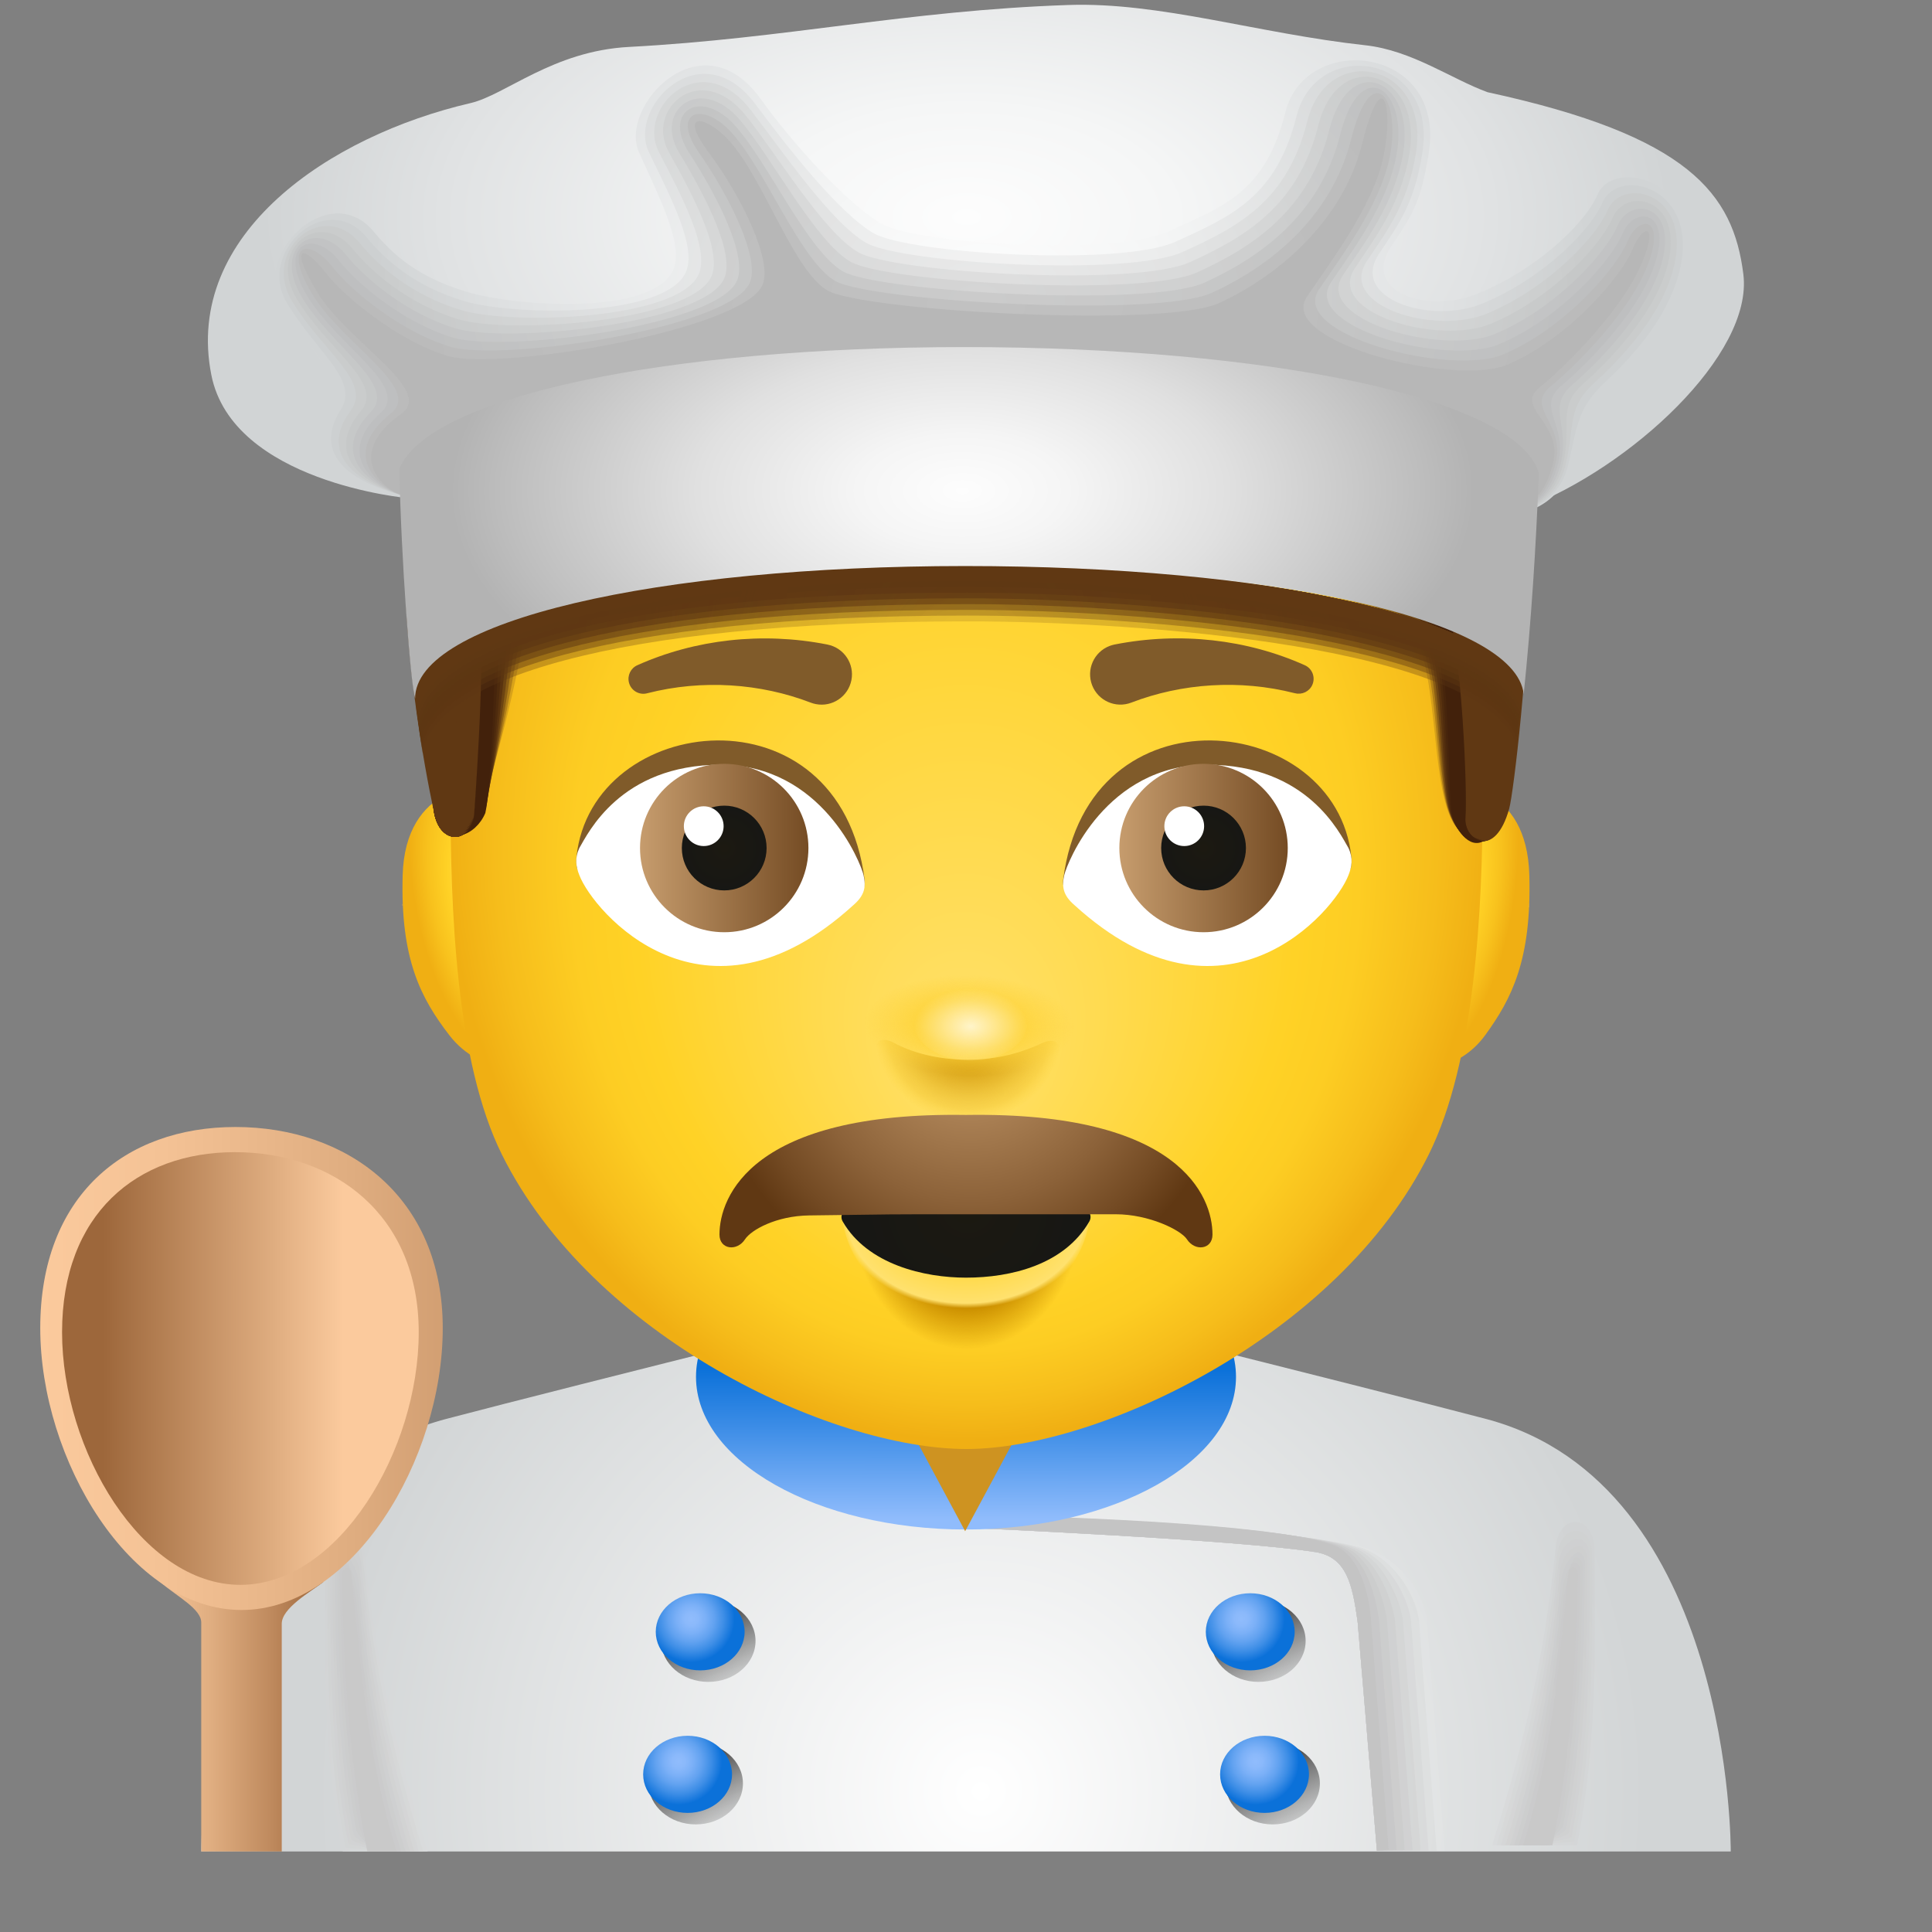 <svg xmlns="http://www.w3.org/2000/svg" viewBox="0 0 48 48"><rect x="0" y="0" width="48" height="48" fill="#808080" stroke="none"/><radialGradient id="TtS_xz7hn5bQvWAZv1HEya" cx="24.371" cy="3.5" r="16.526" gradientTransform="matrix(1 0 0 -1 0 48)" gradientUnits="userSpaceOnUse"><stop offset=".002" stop-color="#fff"/><stop offset="1" stop-color="#d2d5d6"/></radialGradient><path fill="url(#TtS_xz7hn5bQvWAZv1HEya)" d="M43,46c0,0,0.054-9.133-6.089-10.749C33.774,34.426,24.018,32,24.001,32	s-9.774,2.426-12.91,3.251C4.947,36.867,5,46,5,46H43z"/><radialGradient id="TtS_xz7hn5bQvWAZv1HEyb" cx="22.295" cy="3.33" r="15.162" gradientTransform="matrix(1 0 0 -1 0 48)" gradientUnits="userSpaceOnUse"><stop offset=".002" stop-color="#f7f7f7"/><stop offset="1" stop-color="#d1d3d4"/></radialGradient><path fill="url(#TtS_xz7hn5bQvWAZv1HEyb)" d="M8.082,38.517c-0.008,1.181-0.029,2.408,0.018,3.662C8.146,43.433,8.258,44.713,8.516,46 H9.57h1.055c-0.386-1.258-0.709-2.431-0.972-3.642c-0.262-1.212-0.464-2.463-0.607-3.878C8.981,37.563,8.094,37.606,8.082,38.517z"/><radialGradient id="TtS_xz7hn5bQvWAZv1HEyc" cx="21.376" cy="3.293" r="14.119" gradientTransform="matrix(1 0 0 -1 0 48)" gradientUnits="userSpaceOnUse"><stop offset=".002" stop-color="#f0f0f0"/><stop offset="1" stop-color="#d0d2d2"/></radialGradient><path fill="url(#TtS_xz7hn5bQvWAZv1HEyc)" d="M8.14,38.612c-0.003,1.177-0.014,2.389,0.039,3.624c0.05,1.201,0.161,2.424,0.404,3.657 C8.589,45.928,9.5,45.964,9.507,46h0.504h0.504c-0.216-0.705-0.41-1.384-0.583-2.057c-0.126-0.491-0.24-0.979-0.344-1.474 c-0.034-0.161-0.067-0.324-0.098-0.487c-0.132-0.679-0.245-1.376-0.341-2.112c-0.049-0.376-0.094-0.763-0.134-1.162 c-0.042-0.571-0.402-0.772-0.639-0.627C8.263,38.135,8.141,38.318,8.14,38.612z"/><radialGradient id="TtS_xz7hn5bQvWAZv1HEyd" cx="20.482" cy="3.259" r="13.11" gradientTransform="matrix(1 0 0 -1 0 48)" gradientUnits="userSpaceOnUse"><stop offset=".002" stop-color="#eaeaea"/><stop offset="1" stop-color="#cfd0d1"/></radialGradient><path fill="url(#TtS_xz7hn5bQvWAZv1HEyd)" d="M8.199,38.707c0.003,1.174,0,2.37,0.059,3.586c0.054,1.147,0.164,2.314,0.392,3.493 c0.012,0.07,0.779,0.142,0.793,0.214h0.481h0.481c-0.209-0.682-0.394-1.339-0.557-1.99c-0.119-0.476-0.227-0.95-0.324-1.43 c-0.032-0.158-0.063-0.316-0.093-0.475c-0.124-0.659-0.229-1.334-0.319-2.046c-0.046-0.363-0.089-0.736-0.127-1.122 c-0.04-0.527-0.345-0.746-0.548-0.679C8.341,38.257,8.197,38.418,8.199,38.707z"/><radialGradient id="TtS_xz7hn5bQvWAZv1HEye" cx="19.603" cy="3.231" r="12.12" gradientTransform="matrix(1 0 0 -1 0 48)" gradientUnits="userSpaceOnUse"><stop offset=".002" stop-color="#e3e3e3"/><stop offset="1" stop-color="#cecfcf"/></radialGradient><path fill="url(#TtS_xz7hn5bQvWAZv1HEye)" d="M8.257,38.801c0.008,1.17,0.014,2.351,0.08,3.548c0.057,1.094,0.166,2.205,0.38,3.328 C8.736,45.785,9.358,45.892,9.38,46h0.458h0.458c-0.202-0.659-0.378-1.294-0.532-1.924c-0.113-0.462-0.214-0.921-0.305-1.385 c-0.03-0.154-0.059-0.308-0.087-0.463c-0.115-0.639-0.213-1.292-0.298-1.98c-0.043-0.351-0.083-0.71-0.121-1.081 c-0.038-0.482-0.288-0.721-0.457-0.731C8.42,38.379,8.252,38.519,8.257,38.801z"/><radialGradient id="TtS_xz7hn5bQvWAZv1HEyf" cx="18.724" cy="3.207" r="11.133" gradientTransform="matrix(1 0 0 -1 0 48)" gradientUnits="userSpaceOnUse"><stop offset=".002" stop-color="#ddd"/><stop offset="1" stop-color="#cccdce"/></radialGradient><path fill="url(#TtS_xz7hn5bQvWAZv1HEyf)" d="M8.316,38.896c0.014,1.166,0.029,2.332,0.101,3.511c0.061,1.041,0.169,2.095,0.368,3.164 C8.809,45.713,9.287,45.856,9.316,46h0.435h0.435c-0.195-0.636-0.362-1.249-0.507-1.857c-0.106-0.447-0.201-0.892-0.285-1.341 c-0.028-0.15-0.055-0.3-0.081-0.452c-0.107-0.619-0.197-1.251-0.276-1.914c-0.041-0.338-0.078-0.684-0.114-1.041 c-0.036-0.438-0.232-0.695-0.366-0.783C8.499,38.501,8.308,38.619,8.316,38.896z"/><radialGradient id="TtS_xz7hn5bQvWAZv1HEyg" cx="17.846" cy="3.184" r="10.147" gradientTransform="matrix(1 0 0 -1 0 48)" gradientUnits="userSpaceOnUse"><stop offset=".002" stop-color="#d6d6d6"/><stop offset="1" stop-color="#cbcccc"/></radialGradient><path fill="url(#TtS_xz7hn5bQvWAZv1HEyg)" d="M8.374,38.991c0.019,1.163,0.043,2.312,0.122,3.473c0.065,0.988,0.171,1.985,0.355,3 C8.882,45.641,9.217,45.82,9.253,46h0.411h0.411c-0.188-0.613-0.346-1.204-0.482-1.79c-0.1-0.433-0.187-0.863-0.265-1.297 c-0.026-0.146-0.051-0.293-0.075-0.44c-0.098-0.599-0.181-1.209-0.255-1.848c-0.038-0.325-0.073-0.658-0.108-1 c-0.034-0.394-0.175-0.669-0.276-0.835C8.577,38.623,8.363,38.719,8.374,38.991z"/><radialGradient id="TtS_xz7hn5bQvWAZv1HEyh" cx="16.967" cy="3.163" r="9.163" gradientTransform="matrix(1 0 0 -1 0 48)" gradientUnits="userSpaceOnUse"><stop offset=".002" stop-color="#d0d0d0"/><stop offset="1" stop-color="#cacacb"/></radialGradient><path fill="url(#TtS_xz7hn5bQvWAZv1HEyh)" d="M8.433,39.085c0.025,1.159,0.057,2.293,0.143,3.435c0.069,0.935,0.174,1.875,0.343,2.836 c0.036,0.213,0.227,0.428,0.27,0.644h0.388h0.388c-0.181-0.59-0.33-1.159-0.456-1.723c-0.093-0.418-0.174-0.834-0.246-1.252 c-0.024-0.142-0.047-0.285-0.07-0.428c-0.09-0.579-0.165-1.167-0.233-1.782c-0.035-0.312-0.068-0.632-0.101-0.96 c-0.032-0.349-0.118-0.643-0.185-0.887C8.656,38.745,8.418,38.819,8.433,39.085z"/><path fill="#c9c9c9" d="M8.491,39.18c0.03,1.156,0.072,2.274,0.164,3.397s0.236,2.25,0.47,3.423H9.49h0.365 c-0.174-0.567-0.314-1.114-0.431-1.656s-0.21-1.079-0.29-1.624c-0.081-0.558-0.148-1.126-0.212-1.716 C8.86,40.412,8.8,39.798,8.735,39.145C8.735,38.867,8.474,38.919,8.491,39.18z"/><radialGradient id="TtS_xz7hn5bQvWAZv1HEyi" cx="-226.705" cy="3.33" r="15.162" gradientTransform="matrix(-1 0 0 -.981 -201.305 47.807)" gradientUnits="userSpaceOnUse"><stop offset=".002" stop-color="#f7f7f7"/><stop offset="1" stop-color="#d1d3d4"/></radialGradient><path fill="url(#TtS_xz7hn5bQvWAZv1HEyi)" d="M39.613,38.504c0.008,1.159,0.029,2.362-0.018,3.593c-0.046,1.23-0.159,2.486-0.416,3.749 h-1.055H37.07c0.386-1.234,0.709-2.385,0.972-3.573c0.262-1.189,0.464-2.416,0.607-3.805C38.714,37.568,39.601,37.61,39.613,38.504 z"/><radialGradient id="TtS_xz7hn5bQvWAZv1HEyj" cx="-227.624" cy="3.293" r="14.119" gradientTransform="matrix(-1 0 0 -.981 -201.305 47.807)" gradientUnits="userSpaceOnUse"><stop offset=".002" stop-color="#f0f0f0"/><stop offset="1" stop-color="#d0d2d2"/></radialGradient><path fill="url(#TtS_xz7hn5bQvWAZv1HEyj)" d="M39.555,38.597c0.003,1.155,0.014,2.344-0.039,3.555c-0.05,1.178-0.161,2.378-0.404,3.588 c-0.006,0.035-0.917,0.07-0.924,0.105h-0.504H37.18c0.216-0.692,0.41-1.358,0.583-2.018c0.126-0.482,0.24-0.96,0.344-1.446 c0.034-0.158,0.067-0.318,0.098-0.478c0.132-0.666,0.245-1.35,0.341-2.072c0.049-0.369,0.094-0.749,0.134-1.14 c0.042-0.56,0.402-0.757,0.639-0.615C39.432,38.129,39.554,38.308,39.555,38.597z"/><radialGradient id="TtS_xz7hn5bQvWAZv1HEyk" cx="-228.518" cy="3.259" r="13.11" gradientTransform="matrix(-1 0 0 -.981 -201.305 47.807)" gradientUnits="userSpaceOnUse"><stop offset=".002" stop-color="#eaeaea"/><stop offset="1" stop-color="#cfd0d1"/></radialGradient><path fill="url(#TtS_xz7hn5bQvWAZv1HEyk)" d="M39.496,38.69c-0.003,1.152,0,2.325-0.059,3.518c-0.054,1.125-0.164,2.27-0.392,3.427 c-0.012,0.07-0.779,0.14-0.793,0.211h-0.481H37.29c0.209-0.669,0.394-1.314,0.557-1.952c0.119-0.467,0.227-0.932,0.324-1.403 c0.032-0.155,0.063-0.31,0.093-0.466c0.124-0.647,0.229-1.309,0.319-2.007c0.046-0.356,0.089-0.722,0.127-1.101 c0.04-0.517,0.345-0.732,0.548-0.666C39.354,38.249,39.498,38.407,39.496,38.69z"/><radialGradient id="TtS_xz7hn5bQvWAZv1HEyl" cx="-229.397" cy="3.231" r="12.12" gradientTransform="matrix(-1 0 0 -.981 -201.305 47.807)" gradientUnits="userSpaceOnUse"><stop offset=".002" stop-color="#e3e3e3"/><stop offset="1" stop-color="#cecfcf"/></radialGradient><path fill="url(#TtS_xz7hn5bQvWAZv1HEyl)" d="M39.438,38.782c-0.008,1.148-0.014,2.307-0.08,3.481c-0.057,1.073-0.166,2.163-0.38,3.265 c-0.018,0.105-0.641,0.21-0.662,0.316h-0.458H37.4c0.202-0.647,0.378-1.27,0.532-1.888c0.113-0.453,0.214-0.904,0.305-1.359 c0.03-0.151,0.059-0.302,0.087-0.454c0.115-0.627,0.213-1.268,0.298-1.943c0.043-0.344,0.083-0.697,0.121-1.061 c0.038-0.473,0.288-0.707,0.457-0.717C39.275,38.368,39.443,38.506,39.438,38.782z"/><radialGradient id="TtS_xz7hn5bQvWAZv1HEym" cx="-230.275" cy="3.207" r="11.133" gradientTransform="matrix(-1 0 0 -.981 -201.305 47.807)" gradientUnits="userSpaceOnUse"><stop offset=".002" stop-color="#ddd"/><stop offset="1" stop-color="#cccdce"/></radialGradient><path fill="url(#TtS_xz7hn5bQvWAZv1HEym)" d="M39.379,38.876c-0.014,1.144-0.029,2.288-0.101,3.445c-0.061,1.021-0.169,2.055-0.368,3.104 c-0.024,0.139-0.503,0.28-0.532,0.421h-0.435H37.51c0.195-0.624,0.362-1.225,0.507-1.822c0.106-0.439,0.201-0.875,0.285-1.316 c0.028-0.147,0.055-0.294,0.081-0.443c0.107-0.607,0.197-1.227,0.276-1.878c0.041-0.332,0.078-0.671,0.114-1.021 c0.036-0.43,0.232-0.682,0.366-0.768C39.196,38.488,39.387,38.604,39.379,38.876z"/><radialGradient id="TtS_xz7hn5bQvWAZv1HEyn" cx="-231.154" cy="3.184" r="10.147" gradientTransform="matrix(-1 0 0 -.981 -201.305 47.807)" gradientUnits="userSpaceOnUse"><stop offset=".002" stop-color="#d6d6d6"/><stop offset="1" stop-color="#cbcccc"/></radialGradient><path fill="url(#TtS_xz7hn5bQvWAZv1HEyn)" d="M39.321,38.969c-0.019,1.141-0.043,2.268-0.122,3.407c-0.065,0.969-0.171,1.947-0.355,2.943 c-0.03,0.175-0.365,0.349-0.401,0.526h-0.411H37.62c0.188-0.601,0.346-1.181,0.482-1.756c0.1-0.425,0.187-0.847,0.265-1.272 c0.026-0.143,0.051-0.287,0.075-0.432c0.098-0.588,0.181-1.186,0.255-1.813c0.038-0.319,0.073-0.646,0.108-0.981 c0.034-0.387,0.175-0.656,0.276-0.819C39.118,38.608,39.332,38.702,39.321,38.969z"/><radialGradient id="TtS_xz7hn5bQvWAZv1HEyo" cx="-232.033" cy="3.163" r="9.163" gradientTransform="matrix(-1 0 0 -.981 -201.305 47.807)" gradientUnits="userSpaceOnUse"><stop offset=".002" stop-color="#d0d0d0"/><stop offset="1" stop-color="#cacacb"/></radialGradient><path fill="url(#TtS_xz7hn5bQvWAZv1HEyo)" d="M39.262,39.061c-0.025,1.137-0.057,2.25-0.143,3.37c-0.069,0.917-0.174,1.84-0.343,2.782 c-0.036,0.209-0.227,0.42-0.27,0.632h-0.388H37.73c0.181-0.579,0.33-1.137,0.456-1.69c0.093-0.41,0.174-0.818,0.246-1.228 c0.024-0.139,0.047-0.28,0.07-0.42c0.09-0.568,0.165-1.145,0.233-1.748c0.035-0.306,0.068-0.62,0.101-0.942 c0.032-0.342,0.118-0.631,0.185-0.87C39.039,38.727,39.276,38.8,39.262,39.061z"/><path fill="#c9c9c9" d="M39.204,39.154c-0.03,1.134-0.072,2.231-0.164,3.333s-0.236,2.207-0.47,3.358h-0.365H37.84 c0.174-0.556,0.314-1.093,0.431-1.625c0.117-0.532,0.21-1.059,0.29-1.593c0.081-0.547,0.148-1.105,0.212-1.684 c0.063-0.58,0.122-1.182,0.188-1.823C38.96,38.847,39.221,38.898,39.204,39.154z"/><linearGradient id="TtS_xz7hn5bQvWAZv1HEyp" x1="3.283" x2="7.981" y1="5.348" y2="5.348" gradientTransform="matrix(1 0 0 -1 0 48)" gradientUnits="userSpaceOnUse"><stop offset="0" stop-color="#fbca9d"/><stop offset=".167" stop-color="#f4c295"/><stop offset=".422" stop-color="#dfad80"/><stop offset=".732" stop-color="#bf8a5e"/><stop offset=".999" stop-color="#9d673b"/></linearGradient><path fill="url(#TtS_xz7hn5bQvWAZv1HEyp)" d="M7,46H5v-5.688c0-0.336-0.568-0.626-1.024-1.007h4.059C7.706,39.553,7,39.953,7,40.341V46z"/><radialGradient id="TtS_xz7hn5bQvWAZv1HEyq" cx="24.11" cy="3.227" r="17.903" gradientTransform="matrix(1 0 0 -1 0 48)" gradientUnits="userSpaceOnUse"><stop offset=".002" stop-color="#fff"/><stop offset="1" stop-color="#d2d5d6"/></radialGradient><path fill="url(#TtS_xz7hn5bQvWAZv1HEyq)" d="M24.042,37.958c0,0,6.708,0.292,8.646,0.604c0.781,0.126,0.917,0.833,1.042,1.729 l0.479,5.688l1.682,0.005l-0.438-5.708c-0.094-0.792-0.775-1.634-1.651-1.854c-1.831-0.459-9.958-0.797-9.958-0.797L24.042,37.958z"/><radialGradient id="TtS_xz7hn5bQvWAZv1HEyr" cx="24.106" cy="3.23" r="17.611" gradientTransform="matrix(1 0 0 -1 0 48)" gradientUnits="userSpaceOnUse"><stop offset=".002" stop-color="#f7f7f7"/><stop offset="1" stop-color="#d0d3d3"/></radialGradient><path fill="url(#TtS_xz7hn5bQvWAZv1HEyr)" d="M24.042,37.958c0,0,6.708,0.292,8.646,0.604c0.781,0.126,0.917,0.833,1.042,1.729 l0.479,5.688l1.484,0.001l-0.438-5.708c-0.08-0.679-0.676-1.621-1.546-1.854c-1.822-0.488-9.865-0.793-9.865-0.793L24.042,37.958z"/><radialGradient id="TtS_xz7hn5bQvWAZv1HEys" cx="24.101" cy="3.231" r="17.319" gradientTransform="matrix(1 0 0 -1 0 48)" gradientUnits="userSpaceOnUse"><stop offset=".002" stop-color="#eee"/><stop offset="1" stop-color="#ced0d1"/></radialGradient><path fill="url(#TtS_xz7hn5bQvWAZv1HEys)" d="M24.042,37.958c0,0,6.708,0.292,8.646,0.604c0.781,0.126,0.917,0.833,1.042,1.729 l0.479,5.688l1.285-0.002l-0.438-5.708c-0.067-0.565-0.577-1.608-1.441-1.854c-1.813-0.517-9.771-0.789-9.771-0.789L24.042,37.958z"/><radialGradient id="TtS_xz7hn5bQvWAZv1HEyt" cx="24.097" cy="3.231" r="17.026" gradientTransform="matrix(1 0 0 -1 0 48)" gradientUnits="userSpaceOnUse"><stop offset=".002" stop-color="#e6e6e6"/><stop offset="1" stop-color="#cccece"/></radialGradient><path fill="url(#TtS_xz7hn5bQvWAZv1HEyt)" d="M24.042,37.958c0,0,6.708,0.292,8.646,0.604c0.781,0.126,0.917,0.833,1.042,1.729 l0.479,5.688l1.086-0.006l-0.438-5.708c-0.054-0.452-0.478-1.595-1.336-1.854c-1.804-0.546-9.677-0.786-9.677-0.786L24.042,37.958z"/><radialGradient id="TtS_xz7hn5bQvWAZv1HEyu" cx="24.092" cy="3.231" r="16.735" gradientTransform="matrix(1 0 0 -1 0 48)" gradientUnits="userSpaceOnUse"><stop offset=".002" stop-color="#ddd"/><stop offset="1" stop-color="#cacbcc"/></radialGradient><path fill="url(#TtS_xz7hn5bQvWAZv1HEyu)" d="M24.042,37.958c0,0,6.708,0.292,8.646,0.604c0.781,0.126,0.917,0.833,1.042,1.729 l0.479,5.688l0.888-0.01l-0.438-5.708c-0.04-0.339-0.38-1.581-1.231-1.854c-1.795-0.576-9.583-0.782-9.583-0.782L24.042,37.958z"/><radialGradient id="TtS_xz7hn5bQvWAZv1HEyv" cx="24.088" cy="3.231" r="16.443" gradientTransform="matrix(1 0 0 -1 0 48)" gradientUnits="userSpaceOnUse"><stop offset=".002" stop-color="#d5d5d5"/><stop offset="1" stop-color="#c8c9c9"/></radialGradient><path fill="url(#TtS_xz7hn5bQvWAZv1HEyv)" d="M24.042,37.958c0,0,6.708,0.292,8.646,0.604c0.781,0.126,0.917,0.833,1.042,1.729 l0.479,5.688l0.689-0.013l-0.438-5.708c-0.027-0.226-0.281-1.568-1.126-1.854c-1.786-0.605-9.49-0.778-9.49-0.778L24.042,37.958z"/><radialGradient id="TtS_xz7hn5bQvWAZv1HEyw" cx="24.084" cy="3.231" r="16.151" gradientTransform="matrix(1 0 0 -1 0 48)" gradientUnits="userSpaceOnUse"><stop offset=".002" stop-color="#ccc"/><stop offset="1" stop-color="#c6c6c7"/></radialGradient><path fill="url(#TtS_xz7hn5bQvWAZv1HEyw)" d="M24.042,37.958c0,0,6.708,0.292,8.646,0.604c0.781,0.126,0.917,0.833,1.042,1.729 l0.479,5.688l0.49-0.017l-0.438-5.708c-0.013-0.113-0.182-1.555-1.022-1.854c-1.777-0.634-9.396-0.775-9.396-0.775L24.042,37.958z"/><path fill="#c4c4c4" d="M24.042,37.958c0,0,6.708,0.292,8.646,0.604c0.781,0.126,0.917,0.833,1.042,1.729l0.479,5.688 l0.292-0.021l-0.438-5.708c0,0-0.083-1.542-0.917-1.854c-1.768-0.663-9.302-0.771-9.302-0.771L24.042,37.958z"/><linearGradient id="TtS_xz7hn5bQvWAZv1HEyx" x1="23.993" x2="24" y1="10.255" y2="14.002" gradientTransform="matrix(1 0 0 -1 0 48)" gradientUnits="userSpaceOnUse"><stop offset=".002" stop-color="#90bcfc"/><stop offset=".617" stop-color="#3b8ce6"/><stop offset="1" stop-color="#0b71d9"/></linearGradient><ellipse cx="24" cy="34.208" fill="url(#TtS_xz7hn5bQvWAZv1HEyx)" rx="6.708" ry="3.792"/><polygon fill="#ce9321" points="23.979,38.042 25.732,34.78 22.227,34.78"/><linearGradient id="TtS_xz7hn5bQvWAZv1HEyy" x1="31.998" x2="31.058" y1="5.745" y2="7.654" gradientTransform="matrix(1 0 0 -1 0 48)" gradientUnits="userSpaceOnUse"><stop offset=".008" stop-color="#666" stop-opacity="0"/><stop offset=".402" stop-color="#616161" stop-opacity=".398"/><stop offset=".893" stop-color="#515151" stop-opacity=".893"/><stop offset=".999" stop-color="#4d4d4d"/></linearGradient><ellipse cx="31.266" cy="40.769" fill="url(#TtS_xz7hn5bQvWAZv1HEyy)" rx="1.172" ry="1.017"/><radialGradient id="TtS_xz7hn5bQvWAZv1HEyz" cx="30.84" cy="7.778" r="1.077" gradientTransform="matrix(1 0 0 -1 0 48)" gradientUnits="userSpaceOnUse"><stop offset=".008" stop-color="#90bcfc"/><stop offset=".153" stop-color="#8bb9fb"/><stop offset=".334" stop-color="#7bb0f7"/><stop offset=".534" stop-color="#62a2f0"/><stop offset=".748" stop-color="#3e8ee6"/><stop offset=".972" stop-color="#1174db"/><stop offset=".999" stop-color="#0b71d9"/></radialGradient><ellipse cx="31.062" cy="40.542" fill="url(#TtS_xz7hn5bQvWAZv1HEyz)" rx="1.104" ry=".958"/><linearGradient id="TtS_xz7hn5bQvWAZv1HEyA" x1="32.352" x2="31.412" y1="2.203" y2="4.112" gradientTransform="matrix(1 0 0 -1 0 48)" gradientUnits="userSpaceOnUse"><stop offset=".008" stop-color="#666" stop-opacity="0"/><stop offset=".402" stop-color="#616161" stop-opacity=".398"/><stop offset=".893" stop-color="#515151" stop-opacity=".893"/><stop offset=".999" stop-color="#4d4d4d"/></linearGradient><ellipse cx="31.62" cy="44.31" fill="url(#TtS_xz7hn5bQvWAZv1HEyA)" rx="1.172" ry="1.017"/><radialGradient id="TtS_xz7hn5bQvWAZv1HEyB" cx="31.195" cy="4.236" r="1.077" gradientTransform="matrix(1 0 0 -1 0 48)" gradientUnits="userSpaceOnUse"><stop offset=".008" stop-color="#90bcfc"/><stop offset=".153" stop-color="#8bb9fb"/><stop offset=".334" stop-color="#7bb0f7"/><stop offset=".534" stop-color="#62a2f0"/><stop offset=".748" stop-color="#3e8ee6"/><stop offset=".972" stop-color="#1174db"/><stop offset=".999" stop-color="#0b71d9"/></radialGradient><ellipse cx="31.417" cy="44.083" fill="url(#TtS_xz7hn5bQvWAZv1HEyB)" rx="1.104" ry=".958"/><linearGradient id="TtS_xz7hn5bQvWAZv1HEyC" x1="18.331" x2="17.391" y1="5.745" y2="7.653" gradientTransform="matrix(1 0 0 -1 0 48)" gradientUnits="userSpaceOnUse"><stop offset=".008" stop-color="#666" stop-opacity="0"/><stop offset=".402" stop-color="#616161" stop-opacity=".398"/><stop offset=".893" stop-color="#515151" stop-opacity=".893"/><stop offset=".999" stop-color="#4d4d4d"/></linearGradient><ellipse cx="17.599" cy="40.769" fill="url(#TtS_xz7hn5bQvWAZv1HEyC)" rx="1.172" ry="1.017"/><radialGradient id="TtS_xz7hn5bQvWAZv1HEyD" cx="17.174" cy="7.778" r="1.077" gradientTransform="matrix(1 0 0 -1 0 48)" gradientUnits="userSpaceOnUse"><stop offset=".008" stop-color="#90bcfc"/><stop offset=".153" stop-color="#8bb9fb"/><stop offset=".334" stop-color="#7bb0f7"/><stop offset=".534" stop-color="#62a2f0"/><stop offset=".748" stop-color="#3e8ee6"/><stop offset=".972" stop-color="#1174db"/><stop offset=".999" stop-color="#0b71d9"/></radialGradient><ellipse cx="17.396" cy="40.542" fill="url(#TtS_xz7hn5bQvWAZv1HEyD)" rx="1.104" ry=".958"/><linearGradient id="TtS_xz7hn5bQvWAZv1HEyE" x1="18.018" x2="17.078" y1="2.203" y2="4.112" gradientTransform="matrix(1 0 0 -1 0 48)" gradientUnits="userSpaceOnUse"><stop offset=".008" stop-color="#666" stop-opacity="0"/><stop offset=".402" stop-color="#616161" stop-opacity=".398"/><stop offset=".893" stop-color="#515151" stop-opacity=".893"/><stop offset=".999" stop-color="#4d4d4d"/></linearGradient><ellipse cx="17.286" cy="44.31" fill="url(#TtS_xz7hn5bQvWAZv1HEyE)" rx="1.172" ry="1.017"/><radialGradient id="TtS_xz7hn5bQvWAZv1HEyF" cx="16.861" cy="4.236" r="1.077" gradientTransform="matrix(1 0 0 -1 0 48)" gradientUnits="userSpaceOnUse"><stop offset=".008" stop-color="#90bcfc"/><stop offset=".153" stop-color="#8bb9fb"/><stop offset=".334" stop-color="#7bb0f7"/><stop offset=".534" stop-color="#62a2f0"/><stop offset=".748" stop-color="#3e8ee6"/><stop offset=".972" stop-color="#1174db"/><stop offset=".999" stop-color="#0b71d9"/></radialGradient><ellipse cx="17.083" cy="44.083" fill="url(#TtS_xz7hn5bQvWAZv1HEyF)" rx="1.104" ry=".958"/><radialGradient id="TtS_xz7hn5bQvWAZv1HEyG" cx="-290.647" cy="-2.607" r="1.867" gradientTransform="matrix(-.876 .175 -.393 -2.165 -243.668 67.46)" gradientUnits="userSpaceOnUse"><stop offset="0" stop-color="#ffe16e"/><stop offset=".461" stop-color="#ffd226"/><stop offset=".741" stop-color="#f8c21d"/><stop offset=".999" stop-color="#f0af13"/></radialGradient><path fill="url(#TtS_xz7hn5bQvWAZv1HEyG)" d="M12.66,19.601c-0.759-0.243-2.592-0.088-2.656,2.142c-0.06,2.109,0.464,3.07,1.159,3.976	c0.78,1.016,2.183,1.008,2.067,0.201C13.115,25.113,12.66,19.601,12.66,19.601z"/><radialGradient id="TtS_xz7hn5bQvWAZv1HEyH" cx="-174.119" cy="-2.607" r="1.867" gradientTransform="matrix(.829 .175 .372 -2.165 181.346 47.095)" gradientUnits="userSpaceOnUse"><stop offset="0" stop-color="#ffe16e"/><stop offset=".461" stop-color="#ffd226"/><stop offset=".741" stop-color="#f8c21d"/><stop offset=".999" stop-color="#f0af13"/></radialGradient><path fill="url(#TtS_xz7hn5bQvWAZv1HEyH)" d="M35.484,19.601c0.718-0.243,2.452-0.088,2.512,2.142c0.057,2.109-0.439,3.07-1.097,3.976	c-0.738,1.016-2.065,1.008-1.955,0.201C35.053,25.113,35.484,19.601,35.484,19.601z"/><radialGradient id="TtS_xz7hn5bQvWAZv1HEyI" cx="14.863" cy="53.975" r="14.627" fx="14.786" fy="47.709" gradientTransform="matrix(.889 0 0 -1.069 10.803 77.865)" gradientUnits="userSpaceOnUse"><stop offset="0" stop-color="#ffe16e"/><stop offset=".629" stop-color="#ffd226"/><stop offset=".75" stop-color="#fdcd23"/><stop offset=".899" stop-color="#f6bd1b"/><stop offset=".999" stop-color="#f0af13"/></radialGradient><path fill="url(#TtS_xz7hn5bQvWAZv1HEyI)" d="M36.838,19.716c0,2.89-0.193,6.659-1.343,8.971C33.256,33.191,27.296,36,24.015,36	c-3.41,0-9.305-2.809-11.544-7.313c-1.149-2.312-1.279-6.081-1.279-8.971c0-0.635,0.017-1.234,0.051-1.803	c0.196-3.271,0.943-5.526,2.101-7.612c2.299-4.141,6.22-6.012,10.671-6.012c4.426,0,8.329,1.841,10.633,5.945	C36.031,12.695,36.838,15.43,36.838,19.716z"/><radialGradient id="TtS_xz7hn5bQvWAZv1HEyJ" cx="23.221" cy="37.459" r="11.216" gradientTransform="matrix(.995 0 0 -1 1.178 48)" gradientUnits="userSpaceOnUse"><stop offset="0" stop-color="#aa8765"/><stop offset=".059" stop-color="#a17c58"/><stop offset=".165" stop-color="#956d47"/><stop offset=".28" stop-color="#8e653c"/><stop offset=".418" stop-color="#8c6239"/><stop offset=".583" stop-color="#875d34"/><stop offset=".789" stop-color="#774e27"/><stop offset=".999" stop-color="#603813"/></radialGradient><path fill="url(#TtS_xz7hn5bQvWAZv1HEyJ)" d="M11.774,20.328c0,0,0.321-3.984,0.12-5.147c0.905-0.657,3.722-2.63,3.32-5.714	c1.157,0.961,7.092,5.006,16.598,1.82c2.113,2.579,2.515,2.68,4.124,3.641c0.402,1.112,0.553,4.76,0.503,5.367	s0.704,1.062,1.056-0.202C37.606,19.695,38,16.346,38,14c0-5-1.547-12.643-13.884-12.747C12.14,1.152,10.062,8.979,10.062,13.979	c0,3,0.725,6.215,0.725,6.215C10.925,20.951,11.611,20.984,11.774,20.328z"/><g><radialGradient id="TtS_xz7hn5bQvWAZv1HEyK" cx="23.087" cy="35.216" r="11.687" gradientTransform="matrix(.954 -.281 -.279 -.961 11.935 53.099)" gradientUnits="userSpaceOnUse"><stop offset="0" stop-color="#aa8765"/><stop offset=".145" stop-color="#a17c57"/><stop offset=".441" stop-color="#926941"/><stop offset=".629" stop-color="#8c6239"/><stop offset=".711" stop-color="#875d34"/><stop offset=".814" stop-color="#774e27"/><stop offset=".919" stop-color="#603813"/></radialGradient><path fill="url(#TtS_xz7hn5bQvWAZv1HEyK)" d="M37.036,13.333c-0.03-0.099-0.101-0.179-0.19-0.231c-1.459-0.859-2.662-2.693-4.568-4.989 c-0.106-0.128-0.284-0.181-0.442-0.131c-8.114,2.613-14.926,0.077-17.213-1.39C14.334,6.406,14.001,6.637,14,6.983 c-0.012,4.21-1.761,6.11-3.068,6.792c-0.155,0.081-0.228,0.237-0.235,0.412c-0.058,1.359-0.205,4.163,0.022,5.526 c0.04,0.299,0.067,0.479,0.067,0.479c0.138,0.757,0.822,0.79,0.985,0.134c0,0,0.286-3.548,0.149-4.925 c-0.014-0.142,0.051-0.28,0.165-0.364c0.95-0.695,3.026-2.316,3.154-4.741c0.017-0.324,0.362-0.521,0.63-0.341 c2.024,1.362,7.501,4.056,15.652,1.417c0.158-0.051,0.338,0.002,0.444,0.131c1.894,2.294,2.352,2.48,3.798,3.338 c0.088,0.052,0.161,0.133,0.19,0.232c0.366,1.255,0.503,4.638,0.455,5.22c-0.05,0.607,0.703,1.062,1.055-0.202 c0.014-0.051,0.035-0.153,0.06-0.295C37.696,18.917,37.413,14.59,37.036,13.333z"/><radialGradient id="TtS_xz7hn5bQvWAZv1HEyL" cx="23.262" cy="35.063" r="11.572" gradientTransform="matrix(.955 -.281 -.279 -.961 11.742 53.154)" gradientUnits="userSpaceOnUse"><stop offset="0" stop-color="#9f7c59"/><stop offset=".081" stop-color="#9b7652"/><stop offset=".416" stop-color="#8c633c"/><stop offset=".629" stop-color="#865c34"/><stop offset=".719" stop-color="#81572f"/><stop offset=".831" stop-color="#714822"/><stop offset=".919" stop-color="#603813"/></radialGradient><path fill="url(#TtS_xz7hn5bQvWAZv1HEyL)" d="M14.071,7.255c0.021,3.627-1.444,5.555-2.683,6.386c-0.151,0.101-0.29,0.203-0.411,0.289 c-0.129,0.092-0.192,0.244-0.196,0.418c-0.028,1.131-0.12,3.172-0.059,4.418c0.002,0.364-0.011,0.671-0.01,0.902 c0.003,0.02,0.006,0.041,0.009,0.06c0.039,0.291,0.065,0.467,0.065,0.467c0.138,0.757,0.822,0.79,0.985,0.134 c0,0,0.286-3.548,0.149-4.925c-0.014-0.142,0.051-0.28,0.165-0.364c0.95-0.695,3.026-2.316,3.154-4.741 c0.017-0.324,0.362-0.521,0.63-0.341c2.024,1.362,7.501,4.056,15.652,1.417c0.158-0.051,0.338,0.002,0.444,0.131 c1.894,2.294,2.352,2.48,3.798,3.338c0.088,0.052,0.161,0.133,0.19,0.232c0.366,1.255,0.503,4.638,0.455,5.22 c-0.05,0.607,0.703,1.062,1.055-0.202c0.014-0.051,0.035-0.153,0.06-0.295c-0.006-0.118-0.024-0.494-0.023-0.961 c0.003-1.478-0.243-4.386-0.547-5.401c-0.029-0.096-0.097-0.173-0.182-0.225c-0.018-0.011-0.036-0.022-0.055-0.033 c-1.438-0.87-2.555-2.454-4.441-4.725c-0.106-0.128-0.284-0.181-0.442-0.131c-8.114,2.613-14.855,0.01-17.142-1.457 C14.404,6.678,14.068,6.909,14.071,7.255z"/><radialGradient id="TtS_xz7hn5bQvWAZv1HEyM" cx="23.417" cy="34.91" r="11.503" gradientTransform="matrix(.955 -.281 -.28 -.961 11.543 53.204)" gradientUnits="userSpaceOnUse"><stop offset="0" stop-color="#95704e"/><stop offset=".021" stop-color="#946f4c"/><stop offset=".392" stop-color="#855d36"/><stop offset=".629" stop-color="#7f562e"/><stop offset=".731" stop-color="#7a5129"/><stop offset=".857" stop-color="#6a421c"/><stop offset=".919" stop-color="#603813"/></radialGradient><path fill="url(#TtS_xz7hn5bQvWAZv1HEyM)" d="M14.141,7.525c0.052,3.504-1.489,5.441-2.739,6.248c-0.152,0.098-0.281,0.21-0.382,0.309 c-0.102,0.101-0.155,0.252-0.157,0.424c-0.01,1.19-0.092,3.299-0.042,4.337c-0.013,0.364-0.069,0.647-0.109,0.831 c0.003,0.022,0.007,0.044,0.01,0.065c0.038,0.283,0.063,0.454,0.063,0.454c0.138,0.757,0.822,0.79,0.985,0.134 c0,0,0.286-3.548,0.149-4.925c-0.014-0.142,0.051-0.28,0.165-0.364c0.95-0.695,3.026-2.316,3.154-4.741 c0.017-0.324,0.362-0.521,0.63-0.341c2.024,1.362,7.501,4.056,15.652,1.417c0.158-0.051,0.338,0.002,0.444,0.131 c1.894,2.294,2.352,2.48,3.798,3.338c0.088,0.052,0.161,0.133,0.19,0.232c0.366,1.255,0.503,4.638,0.455,5.22 c-0.05,0.607,0.703,1.062,1.055-0.202c0.014-0.051,0.035-0.153,0.06-0.295c-0.049-0.038-0.102-0.42-0.097-0.886 c0.015-1.329-0.237-4.319-0.553-5.375c-0.028-0.093-0.093-0.168-0.174-0.22c-0.018-0.012-0.036-0.023-0.055-0.034 c-1.442-0.868-2.479-2.219-4.369-4.494c-0.106-0.128-0.284-0.181-0.442-0.131C23.718,11.27,17.047,8.601,14.76,7.134 C14.475,6.949,14.135,7.18,14.141,7.525z"/><radialGradient id="TtS_xz7hn5bQvWAZv1HEyN" cx="23.566" cy="34.757" r="11.438" gradientTransform="matrix(.956 -.281 -.28 -.961 11.349 53.252)" gradientUnits="userSpaceOnUse"><stop offset="0" stop-color="#8a6542"/><stop offset=".346" stop-color="#7f5731"/><stop offset=".629" stop-color="#795029"/><stop offset=".745" stop-color="#744b24"/><stop offset=".888" stop-color="#643c17"/><stop offset=".919" stop-color="#603813"/></radialGradient><path fill="url(#TtS_xz7hn5bQvWAZv1HEyN)" d="M14.212,7.796c0.092,3.381-1.533,5.328-2.794,6.109c-0.152,0.095-0.273,0.217-0.353,0.33 c-0.076,0.109-0.119,0.259-0.118,0.43c0.01,1.249-0.065,3.426-0.024,4.257c-0.028,0.363-0.127,0.622-0.208,0.76 c0.003,0.024,0.007,0.047,0.01,0.07c0.037,0.276,0.062,0.441,0.062,0.441c0.138,0.757,0.822,0.79,0.985,0.134 c0,0,0.286-3.548,0.149-4.925c-0.014-0.142,0.051-0.28,0.165-0.364c0.95-0.695,3.026-2.316,3.154-4.741 c0.017-0.324,0.362-0.521,0.63-0.341c2.024,1.362,7.501,4.056,15.652,1.417c0.158-0.051,0.338,0.002,0.444,0.131 c1.894,2.294,2.352,2.48,3.798,3.338c0.088,0.052,0.161,0.133,0.19,0.232c0.366,1.255,0.503,4.638,0.455,5.22 c-0.05,0.607,0.703,1.062,1.055-0.202c0.014-0.051,0.035-0.153,0.06-0.295c-0.093,0.041-0.181-0.347-0.171-0.811 c0.025-1.179-0.232-4.252-0.56-5.348c-0.027-0.09-0.089-0.163-0.166-0.215c-0.018-0.012-0.036-0.024-0.055-0.035 c-1.445-0.866-2.403-1.984-4.296-4.263c-0.106-0.128-0.284-0.181-0.442-0.131c-8.114,2.613-14.714-0.123-17.001-1.59 C14.545,7.22,14.202,7.451,14.212,7.796z"/><radialGradient id="TtS_xz7hn5bQvWAZv1HEyO" cx="23.715" cy="34.604" r="11.374" gradientTransform="matrix(.957 -.281 -.28 -.961 11.155 53.3)" gradientUnits="userSpaceOnUse"><stop offset="0" stop-color="#805a36"/><stop offset=".285" stop-color="#79512b"/><stop offset=".629" stop-color="#734a23"/><stop offset=".765" stop-color="#6e451e"/><stop offset=".919" stop-color="#603813"/></radialGradient><path fill="url(#TtS_xz7hn5bQvWAZv1HEyO)" d="M14.282,8.067c0.123,3.257-1.577,5.214-2.85,5.971c-0.153,0.091-0.266,0.222-0.323,0.351 c-0.051,0.115-0.082,0.267-0.079,0.436c0.03,1.308-0.038,3.554-0.007,4.177c-0.044,0.363-0.185,0.598-0.307,0.689 c0.004,0.026,0.007,0.051,0.011,0.075c0.036,0.268,0.06,0.429,0.06,0.429c0.138,0.757,0.822,0.79,0.985,0.134 c0,0,0.286-3.548,0.149-4.925c-0.014-0.142,0.051-0.28,0.165-0.364c0.95-0.695,3.026-2.316,3.154-4.741 c0.017-0.324,0.362-0.521,0.63-0.341c2.024,1.362,7.501,4.056,15.652,1.417c0.158-0.051,0.338,0.002,0.444,0.131 c1.894,2.294,2.352,2.48,3.798,3.338c0.088,0.052,0.161,0.133,0.19,0.232c0.366,1.255,0.503,4.638,0.455,5.22 c-0.05,0.607,0.703,1.062,1.055-0.202c0.014-0.051,0.035-0.153,0.06-0.295c-0.137,0.121-0.26-0.274-0.244-0.736 c0.034-1.03-0.227-4.185-0.567-5.321c-0.026-0.086-0.085-0.158-0.159-0.209c-0.018-0.012-0.036-0.024-0.055-0.035 c-1.449-0.864-2.327-1.749-4.223-4.032c-0.106-0.128-0.284-0.181-0.442-0.131C23.72,11.948,17.19,9.146,14.903,7.678 C14.616,7.491,14.269,7.722,14.282,8.067z"/><radialGradient id="TtS_xz7hn5bQvWAZv1HEyP" cx="23.863" cy="34.451" r="11.311" gradientTransform="matrix(.958 -.281 -.28 -.961 10.956 53.347)" gradientUnits="userSpaceOnUse"><stop offset="0" stop-color="#754f2a"/><stop offset=".151" stop-color="#724b26"/><stop offset=".629" stop-color="#6d441e"/><stop offset=".8" stop-color="#683f19"/><stop offset=".919" stop-color="#603813"/></radialGradient><path fill="url(#TtS_xz7hn5bQvWAZv1HEyP)" d="M14.352,8.338c0.154,3.134-1.622,5.101-2.906,5.833c-0.154,0.088-0.26,0.227-0.294,0.371 c-0.028,0.122-0.046,0.274-0.039,0.442c0.052,1.367-0.01,3.681,0.01,4.097c-0.059,0.363-0.242,0.573-0.406,0.619 c0.004,0.027,0.008,0.054,0.011,0.079c0.035,0.26,0.058,0.416,0.058,0.416c0.138,0.757,0.822,0.79,0.985,0.134 c0,0,0.286-3.548,0.149-4.925c-0.014-0.142,0.051-0.28,0.165-0.364c0.95-0.695,3.026-2.316,3.154-4.741 c0.017-0.324,0.362-0.521,0.63-0.341c2.024,1.362,7.501,4.056,15.652,1.417c0.158-0.051,0.338,0.002,0.444,0.131 c1.894,2.294,2.352,2.48,3.798,3.338c0.088,0.052,0.161,0.133,0.19,0.232c0.366,1.255,0.503,4.638,0.455,5.22 c-0.05,0.607,0.703,1.062,1.055-0.202c0.014-0.051,0.035-0.153,0.06-0.295c-0.181,0.2-0.339-0.201-0.318-0.661 c0.04-0.881-0.222-4.118-0.574-5.294c-0.025-0.083-0.081-0.153-0.151-0.204c-0.018-0.013-0.036-0.025-0.055-0.036 c-1.452-0.862-2.251-1.514-4.151-3.801c-0.106-0.128-0.284-0.181-0.442-0.131c-8.114,2.613-14.574-0.256-16.861-1.723 C14.686,7.761,14.336,7.993,14.352,8.338z"/><radialGradient id="TtS_xz7hn5bQvWAZv1HEyQ" cx="24.011" cy="34.298" r="11.248" gradientTransform="matrix(.959 -.281 -.281 -.961 10.761 53.394)" gradientUnits="userSpaceOnUse"><stop offset="0" stop-color="#6b431f"/><stop offset=".629" stop-color="#663e18"/><stop offset=".9" stop-color="#613914"/><stop offset=".919" stop-color="#603813"/></radialGradient><path fill="url(#TtS_xz7hn5bQvWAZv1HEyQ)" d="M14.423,8.609c0.179,3.011-1.666,4.987-2.962,5.694c-0.154,0.084-0.257,0.232-0.265,0.392 c-0.006,0.128-0.009,0.281,0,0.447c0.075,1.426,0.017,3.809,0.027,4.017c-0.075,0.363-0.3,0.549-0.505,0.548 c0.004,0.029,0.008,0.057,0.012,0.084c0.034,0.253,0.056,0.403,0.056,0.403c0.138,0.757,0.822,0.79,0.985,0.134 c0,0,0.286-3.548,0.149-4.925c-0.014-0.142,0.051-0.28,0.165-0.364c0.95-0.695,3.026-2.316,3.154-4.741 c0.017-0.324,0.362-0.521,0.63-0.341c2.024,1.362,7.501,4.056,15.652,1.417c0.158-0.051,0.338,0.002,0.444,0.131 c1.894,2.294,2.352,2.48,3.798,3.338c0.088,0.052,0.161,0.133,0.19,0.232c0.366,1.255,0.503,4.638,0.455,5.22 c-0.05,0.607,0.703,1.062,1.055-0.202c0.014-0.051,0.035-0.153,0.06-0.295c-0.225,0.28-0.42-0.128-0.392-0.586 c0.045-0.731-0.216-4.051-0.581-5.268c-0.024-0.08-0.077-0.148-0.143-0.198c-0.017-0.013-0.036-0.026-0.055-0.037 c-1.456-0.861-2.175-1.279-4.078-3.57c-0.106-0.128-0.284-0.181-0.442-0.131c-8.114,2.613-14.503-0.322-16.79-1.79 C14.756,8.032,14.401,8.264,14.423,8.609z"/><g><path fill="#603813" d="M37.061,19.286c0.048-0.582-0.211-3.984-0.587-5.241c-0.03-0.099-0.101-0.179-0.19-0.231 c-1.459-0.859-2.099-1.044-4.005-3.34c-0.106-0.128-0.284-0.181-0.442-0.131c-8.114,2.613-14.433-0.389-16.72-1.856 c-0.289-0.186-0.648,0.046-0.623,0.391c0.211,2.888-1.71,4.874-3.017,5.556c-0.155,0.081-0.255,0.238-0.235,0.412 c0.151,1.364,0.083,4.389,0.083,4.389c-0.09,0.362-0.358,0.525-0.604,0.477c0.04,0.299,0.067,0.479,0.067,0.479 c0.138,0.757,0.822,0.79,0.985,0.134c0,0,0.286-3.548,0.149-4.925c-0.014-0.142,0.051-0.28,0.165-0.364 c0.95-0.695,3.026-2.316,3.154-4.741c0.017-0.324,0.362-0.521,0.63-0.341c2.024,1.362,7.501,4.056,15.652,1.417 c0.158-0.051,0.338,0.002,0.444,0.131c1.894,2.294,2.352,2.48,3.798,3.338c0.088,0.052,0.161,0.133,0.19,0.232 c0.366,1.255,0.503,4.638,0.455,5.22c-0.05,0.607,0.703,1.062,1.055-0.202c0.014-0.051,0.035-0.153,0.06-0.295 C37.258,20.157,37.023,19.743,37.061,19.286z"/></g></g><g><radialGradient id="TtS_xz7hn5bQvWAZv1HEyR" cx="23.104" cy="32.509" r="9.514" gradientTransform="matrix(.994 0 0 -1 1.185 48)" gradientUnits="userSpaceOnUse"><stop offset="0" stop-color="#603813" stop-opacity="0"/><stop offset=".999" stop-color="#603813" stop-opacity=".2"/></radialGradient><path fill="url(#TtS_xz7hn5bQvWAZv1HEyR)" d="M35.476,14.77c-1.437-0.855-1.739-0.982-3.607-3.249c-0.12-0.145-0.288-0.094-0.466-0.036 c-8,2.584-13.177,0.134-15.193-1.18c-0.289-0.188-0.686-0.004-0.71,0.342c-0.158,2.297-2.163,3.586-3.122,4.24 c-0.144,0.098-0.212,0.265-0.196,0.439c0.11,1.216-0.226,4.763-0.345,4.823c0.213-0.051,1.03-3.226,1.171-4.358 c0.017-0.139,0.082-0.261,0.198-0.337c0.886-0.583,2.399-1.465,2.965-3.016c0.094-0.258,0.391-0.373,0.633-0.245 c1.827,0.963,6.988,3.008,14.117,0.864c0.175-0.053,0.368,0.007,0.486,0.147c1.502,1.773,2.383,1.94,3.553,2.462 c0.103,0.046,0.193,0.13,0.24,0.232c0.61,1.315,0.305,4.539,1.245,4.854c-0.409-0.65-0.185-4.419-0.771-5.761 C35.635,14.897,35.56,14.82,35.476,14.77z"/><radialGradient id="TtS_xz7hn5bQvWAZv1HEyS" cx="23.26" cy="32.526" r="9.553" gradientTransform="matrix(.995 0 0 -1 1.015 48)" gradientUnits="userSpaceOnUse"><stop offset="0" stop-color="#5c3512" stop-opacity=".143"/><stop offset=".999" stop-color="#5c3512" stop-opacity=".314"/></radialGradient><path fill="url(#TtS_xz7hn5bQvWAZv1HEyS)" d="M15.463,10.59c-0.15,2.313-2.158,3.649-3.119,4.312c-0.023,0.016-0.044,0.033-0.063,0.051 c-0.102,0.097-0.15,0.237-0.136,0.383c0.094,1.003-0.113,3.625-0.236,4.473c-0.039,0.249-0.084,0.403-0.123,0.423 c0.082-0.02,0.203-0.258,0.324-0.616c0.302-0.953,0.707-3.006,0.804-3.867c0.016-0.135,0.078-0.254,0.191-0.329 c0.877-0.586,2.393-1.514,2.964-3.12c0.092-0.258,0.352-0.384,0.569-0.324c0.063,0.017,0.147,0.037,0.232,0.081 c1.939,0.997,7.085,2.983,14.114,0.828c0.14-0.043,0.294-0.011,0.407,0.077c0.03,0.023,0.058,0.05,0.083,0.079 c1.497,1.773,2.291,1.968,3.439,2.496c0.046,0.021,0.092,0.044,0.137,0.069c0.032,0.017,0.062,0.039,0.089,0.063 c0.057,0.051,0.105,0.114,0.135,0.187c0.41,0.97,0.388,2.957,0.634,4.02c0.109,0.47,0.308,0.848,0.6,0.893 c-0.112-0.112-0.192-0.388-0.227-0.747c-0.124-1.246-0.116-3.951-0.565-5.022c-0.038-0.091-0.112-0.168-0.197-0.218 c-1.439-0.856-1.763-0.991-3.635-3.263c-0.117-0.142-0.286-0.106-0.461-0.049c-8.028,2.595-13.25,0.103-15.264-1.216 C15.873,10.066,15.485,10.249,15.463,10.59z"/><radialGradient id="TtS_xz7hn5bQvWAZv1HEyT" cx="23.413" cy="32.543" r="9.592" gradientTransform="matrix(.995 0 0 -1 .846 48)" gradientUnits="userSpaceOnUse"><stop offset="0" stop-color="#573111" stop-opacity=".286"/><stop offset=".999" stop-color="#573111" stop-opacity=".429"/></radialGradient><path fill="url(#TtS_xz7hn5bQvWAZv1HEyT)" d="M15.426,10.534c-0.142,2.328-2.152,3.712-3.116,4.385c-0.022,0.016-0.043,0.032-0.063,0.05 c-0.104,0.095-0.153,0.234-0.139,0.379c0.1,1.04-0.12,3.842-0.222,4.548c-0.042,0.243-0.098,0.395-0.152,0.422 c0.106-0.025,0.246-0.258,0.366-0.605c0.279-0.911,0.624-3.107,0.717-4.005c0.014-0.131,0.075-0.248,0.184-0.321 c0.867-0.588,2.387-1.562,2.964-3.224c0.09-0.257,0.326-0.353,0.505-0.403c0.055-0.015,0.147-0.002,0.236,0.045 c1.876,0.992,7.132,3.157,14.339,0.908c0.143-0.044,0.299-0.009,0.412,0.086c0.029,0.024,0.056,0.051,0.081,0.081 c1.551,1.845,2.27,2.015,3.465,2.592c0.047,0.023,0.092,0.048,0.136,0.076c0.031,0.02,0.059,0.044,0.084,0.071 c0.051,0.054,0.095,0.121,0.124,0.196c0.39,1.014,0.37,3.117,0.586,4.105c0.101,0.463,0.33,0.87,0.636,0.867 c-0.138-0.088-0.239-0.365-0.267-0.72c-0.088-1.136-0.111-3.974-0.546-5.056c-0.037-0.092-0.11-0.169-0.195-0.219 c-1.441-0.856-1.787-1-3.664-3.277c-0.115-0.139-0.284-0.117-0.455-0.062c-8.055,2.605-13.323,0.073-15.335-1.253 C15.826,10.016,15.447,10.198,15.426,10.534z"/><radialGradient id="TtS_xz7hn5bQvWAZv1HEyU" cx="23.567" cy="32.556" r="9.632" gradientTransform="matrix(.996 0 0 -1 .677 48)" gradientUnits="userSpaceOnUse"><stop offset="0" stop-color="#532e10" stop-opacity=".429"/><stop offset=".999" stop-color="#532e10" stop-opacity=".543"/></radialGradient><path fill="url(#TtS_xz7hn5bQvWAZv1HEyU)" d="M15.39,10.478c-0.134,2.344-2.147,3.775-3.114,4.457c-0.022,0.016-0.043,0.032-0.063,0.049 c-0.106,0.093-0.156,0.231-0.142,0.375c0.107,1.076-0.126,4.058-0.208,4.623c-0.044,0.238-0.111,0.386-0.18,0.421 c0.13-0.031,0.289-0.259,0.409-0.593c0.255-0.868,0.543-3.207,0.631-4.142c0.012-0.128,0.072-0.241,0.177-0.313 c0.858-0.59,2.38-1.611,2.963-3.327c0.088-0.256,0.293-0.412,0.441-0.482c0.053-0.025,0.148-0.041,0.24,0.01 c1.814,0.986,7.18,3.331,14.564,0.989c0.145-0.046,0.306-0.007,0.416,0.094c0.028,0.026,0.055,0.053,0.08,0.083 c1.606,1.916,2.249,2.059,3.49,2.687c0.047,0.024,0.093,0.052,0.134,0.084c0.029,0.023,0.056,0.049,0.078,0.078 c0.045,0.058,0.085,0.128,0.113,0.206c0.37,1.059,0.351,3.276,0.539,4.189c0.093,0.455,0.353,0.893,0.672,0.841 c-0.163-0.064-0.288-0.342-0.307-0.694c-0.055-1.025-0.107-3.996-0.528-5.09c-0.036-0.093-0.109-0.17-0.194-0.22 c-1.443-0.857-1.811-1.009-3.693-3.291c-0.112-0.136-0.283-0.129-0.45-0.075c-8.083,2.615-13.396,0.043-15.406-1.289 C15.778,9.966,15.409,10.147,15.39,10.478z"/><radialGradient id="TtS_xz7hn5bQvWAZv1HEyV" cx="23.717" cy="32.567" r="9.672" gradientTransform="matrix(.997 0 0 -1 .508 48)" gradientUnits="userSpaceOnUse"><stop offset="0" stop-color="#4f2b0e" stop-opacity=".571"/><stop offset=".999" stop-color="#4f2b0e" stop-opacity=".657"/></radialGradient><path fill="url(#TtS_xz7hn5bQvWAZv1HEyV)" d="M15.353,10.421c-0.126,2.359-2.141,3.838-3.111,4.53c-0.022,0.016-0.043,0.032-0.063,0.048 c-0.108,0.09-0.16,0.227-0.145,0.371c0.113,1.113-0.132,4.274-0.194,4.698c-0.046,0.232-0.125,0.377-0.209,0.419 c0.154-0.037,0.332-0.259,0.452-0.581c0.232-0.826,0.462-3.308,0.544-4.279c0.011-0.124,0.068-0.234,0.17-0.305 c0.849-0.593,2.374-1.66,2.962-3.431c0.085-0.255,0.262-0.441,0.377-0.56c0.048-0.05,0.148-0.08,0.245-0.026 c1.753,0.978,7.228,3.506,14.789,1.07c0.147-0.047,0.312-0.005,0.421,0.102c0.027,0.027,0.054,0.055,0.078,0.085 c1.66,1.987,2.228,2.103,3.515,2.783c0.048,0.025,0.093,0.056,0.132,0.092c0.028,0.025,0.053,0.055,0.073,0.086 c0.04,0.062,0.076,0.135,0.102,0.216c0.35,1.103,0.331,3.435,0.491,4.274c0.085,0.448,0.375,0.915,0.708,0.815 c-0.189-0.039-0.337-0.318-0.346-0.668c-0.024-0.914-0.102-4.019-0.509-5.124c-0.034-0.093-0.107-0.171-0.192-0.221 c-1.445-0.858-1.835-1.018-3.722-3.305c-0.11-0.133-0.281-0.141-0.445-0.088c-8.11,2.623-13.468,0.011-15.476-1.327 C15.73,9.916,15.371,10.096,15.353,10.421z"/><radialGradient id="TtS_xz7hn5bQvWAZv1HEyW" cx="23.871" cy="32.577" r="9.713" gradientTransform="matrix(.998 0 0 -1 .338 48)" gradientUnits="userSpaceOnUse"><stop offset="0" stop-color="#4b280d" stop-opacity=".714"/><stop offset=".999" stop-color="#4b280d" stop-opacity=".771"/></radialGradient><path fill="url(#TtS_xz7hn5bQvWAZv1HEyW)" d="M15.316,10.365c-0.118,2.375-2.136,3.902-3.109,4.603c-0.022,0.016-0.043,0.032-0.063,0.048 c-0.11,0.088-0.163,0.224-0.148,0.367c0.12,1.149-0.138,4.49-0.179,4.773c-0.049,0.227-0.139,0.368-0.237,0.418 c0.178-0.043,0.375-0.26,0.494-0.57c0.209-0.784,0.382-3.409,0.458-4.416c0.009-0.121,0.065-0.228,0.164-0.297 c0.84-0.595,2.368-1.708,2.961-3.535c0.083-0.254,0.225-0.47,0.313-0.639c0.04-0.076,0.148-0.119,0.249-0.062 c1.693,0.969,7.276,3.68,15.014,1.151c0.15-0.049,0.318-0.003,0.425,0.11c0.027,0.028,0.052,0.057,0.077,0.086 c1.714,2.058,2.208,2.145,3.541,2.878c0.048,0.026,0.093,0.06,0.131,0.099c0.027,0.028,0.05,0.06,0.068,0.094 c0.035,0.066,0.066,0.141,0.09,0.225c0.33,1.147,0.31,3.595,0.443,4.359c0.077,0.441,0.398,0.937,0.745,0.789 c-0.215-0.015-0.387-0.294-0.386-0.641c0.003-0.803-0.098-4.041-0.491-5.157c-0.033-0.094-0.105-0.172-0.19-0.222 c-1.447-0.859-1.859-1.027-3.751-3.32c-0.107-0.13-0.279-0.152-0.44-0.101c-8.139,2.635-13.542-0.017-15.548-1.361 C15.683,9.865,15.333,10.045,15.316,10.365z"/><radialGradient id="TtS_xz7hn5bQvWAZv1HEyX" cx="24.024" cy="32.585" r="9.754" gradientTransform="matrix(.999 0 0 -1 .17 48)" gradientUnits="userSpaceOnUse"><stop offset="0" stop-color="#46240c" stop-opacity=".857"/><stop offset=".999" stop-color="#46240c" stop-opacity=".886"/></radialGradient><path fill="url(#TtS_xz7hn5bQvWAZv1HEyX)" d="M15.28,10.309c-0.11,2.391-2.13,3.965-3.106,4.675c-0.022,0.016-0.042,0.031-0.063,0.047 c-0.112,0.086-0.166,0.221-0.151,0.363c0.126,1.185-0.145,4.706-0.165,4.848c-0.051,0.222-0.152,0.359-0.266,0.416 c0.202-0.049,0.418-0.26,0.537-0.558c0.185-0.742,0.305-3.509,0.372-4.553c0.008-0.117,0.062-0.221,0.157-0.289 c0.831-0.598,2.362-1.757,2.96-3.639c0.081-0.254,0.184-0.496,0.249-0.718c0.03-0.101,0.149-0.159,0.253-0.097 c1.634,0.959,7.324,3.854,15.238,1.231c0.152-0.05,0.324-0.002,0.43,0.118c0.026,0.029,0.051,0.059,0.076,0.088 c1.769,2.129,2.19,2.186,3.566,2.974c0.049,0.028,0.093,0.064,0.129,0.107c0.026,0.031,0.047,0.065,0.063,0.102 c0.03,0.069,0.057,0.148,0.079,0.235c0.31,1.191,0.288,3.755,0.395,4.443c0.067,0.433,0.42,0.96,0.781,0.763 c-0.24,0.009-0.439-0.271-0.426-0.615c0.027-0.692-0.093-4.064-0.473-5.191c-0.032-0.095-0.103-0.173-0.188-0.223 c-1.449-0.86-1.883-1.036-3.78-3.334c-0.105-0.127-0.278-0.164-0.434-0.114c-8.167,2.645-13.615-0.048-15.619-1.397 C15.635,9.815,15.294,9.994,15.28,10.309z"/><path fill="#42210b" d="M36.411,20.295c0.048-0.582-0.088-4.086-0.454-5.225c-0.031-0.095-0.101-0.174-0.187-0.224 c-1.451-0.861-1.907-1.045-3.808-3.348c-0.103-0.124-0.276-0.176-0.429-0.126c-8.195,2.655-13.688-0.078-15.69-1.433 c-0.256-0.173-0.587,0.005-0.6,0.315c-0.104,2.459-2.214,4.098-3.166,4.794c-0.114,0.083-0.17,0.218-0.154,0.359 c0.132,1.222-0.151,4.922-0.151,4.922c-0.054,0.216-0.166,0.35-0.294,0.415c0.227-0.054,0.461-0.261,0.58-0.546 c0.162-0.699,0.225-3.61,0.285-4.69c0.006-0.114,0.058-0.214,0.15-0.281c0.929-0.678,2.769-2.131,3.145-4.539 c0.02-0.125,0.149-0.198,0.258-0.133c1.575,0.947,7.371,4.029,15.463,1.312c0.154-0.052,0.331,0,0.434,0.126 c1.888,2.29,2.224,2.308,3.666,3.159c0.084,0.05,0.154,0.131,0.186,0.224c0.362,1.081,0.328,4.115,0.416,4.772 c0.057,0.426,0.443,0.982,0.817,0.736C36.61,20.918,36.382,20.637,36.411,20.295z"/></g><path fill="#805b2a" d="M14.322,21.29c-0.023,0.367,0.055,0.336,0.196,0.519c0,0,1.594,2.204,6.402,0.695	c0.348-0.124,0.598-0.36,0.562-0.644C20.866,16.978,14.699,17.695,14.322,21.29z"/><path fill="#fff" d="M14.393,21.07c-0.12,0.258-0.082,0.464,0,0.672c0.343,0.906,3.095,4.131,6.809,0.745	c0.277-0.239,0.321-0.45,0.252-0.748C21.385,21.44,20.423,19,17.902,19C15.405,19,14.601,20.719,14.393,21.07z"/><linearGradient id="TtS_xz7hn5bQvWAZv1HEyY" x1="15.901" x2="20.085" y1="26.931" y2="26.931" gradientTransform="matrix(1 0 0 -1 0 48)" gradientUnits="userSpaceOnUse"><stop offset="0" stop-color="#c69c6d"/><stop offset="1" stop-color="#754c24"/></linearGradient><circle cx="17.993" cy="21.069" r="2.092" fill="url(#TtS_xz7hn5bQvWAZv1HEyY)"/><radialGradient id="TtS_xz7hn5bQvWAZv1HEyZ" cx="17.993" cy="26.931" r="1.053" gradientTransform="matrix(1 0 0 -1 0 48)" gradientUnits="userSpaceOnUse"><stop offset="0" stop-color="#1c1911"/><stop offset=".999" stop-color="#171714"/></radialGradient><circle cx="17.993" cy="21.069" r="1.053" fill="url(#TtS_xz7hn5bQvWAZv1HEyZ)"/><circle cx="17.484" cy="20.526" r=".494" fill="#fff"/><path fill="#805b2a" d="M33.574,21.29c0.023,0.367-0.055,0.336-0.196,0.519c0,0-1.594,2.204-6.402,0.695	c-0.348-0.124-0.598-0.36-0.562-0.644C27.03,16.978,33.197,17.695,33.574,21.29z"/><path fill="#fff" d="M33.503,21.07c0.12,0.258,0.082,0.464,0,0.672c-0.343,0.906-3.095,4.131-6.809,0.745	c-0.277-0.239-0.321-0.45-0.252-0.748C26.511,21.44,27.473,19,29.994,19C32.49,19,33.295,20.719,33.503,21.07z"/><linearGradient id="TtS_xz7hn5bQvWAZv1HEyaa" x1="209.432" x2="213.616" y1="298.932" y2="298.932" gradientTransform="translate(-181.622 -277.863)" gradientUnits="userSpaceOnUse"><stop offset="0" stop-color="#c69c6d"/><stop offset="1" stop-color="#754c24"/></linearGradient><circle cx="29.902" cy="21.069" r="2.092" fill="url(#TtS_xz7hn5bQvWAZv1HEyaa)"/><radialGradient id="TtS_xz7hn5bQvWAZv1HEyab" cx="-388.475" cy="26.931" r="1.053" gradientTransform="rotate(180 -179.287 24)" gradientUnits="userSpaceOnUse"><stop offset="0" stop-color="#1c1911"/><stop offset=".999" stop-color="#171714"/></radialGradient><circle cx="29.902" cy="21.069" r="1.053" fill="url(#TtS_xz7hn5bQvWAZv1HEyab)"/><circle cx="29.422" cy="20.526" r=".494" fill="#fff"/><g><path fill="#805b2a" d="M32.167,17.222c-1.366-0.349-2.812-0.246-4.06,0.234c-0.388,0.149-0.824-0.044-0.974-0.433 c-0.149-0.388,0.044-0.824,0.433-0.974c0.04-0.015,0.081-0.027,0.122-0.036l0.017-0.003c1.614-0.316,3.275-0.127,4.712,0.517 c0.187,0.083,0.27,0.302,0.187,0.489c-0.075,0.167-0.258,0.251-0.429,0.207L32.167,17.222z"/></g><g><path fill="#805b2a" d="M15.833,16.528c1.437-0.643,3.098-0.833,4.712-0.517l0.013,0.003 c0.408,0.08,0.675,0.476,0.595,0.884c-0.08,0.408-0.476,0.675-0.884,0.595c-0.042-0.008-0.087-0.021-0.126-0.036 c-1.248-0.48-2.693-0.583-4.06-0.234l-0.007,0.002c-0.198,0.051-0.4-0.069-0.45-0.267C15.581,16.78,15.672,16.6,15.833,16.528z"/></g><g><radialGradient id="TtS_xz7hn5bQvWAZv1HEyac" cx="-31.422" cy="-75.595" r="2.561" gradientTransform="matrix(1.111 0 0 -1.309 58.933 -68.783)" gradientUnits="userSpaceOnUse"><stop offset=".696" stop-color="#cc9000"/><stop offset="1" stop-color="#cc9000" stop-opacity="0"/></radialGradient><path fill="url(#TtS_xz7hn5bQvWAZv1HEyac)" d="M24,32.153c-2.85,0-2.946-1.638-2.946-1.638s0.07,3.276,2.946,3.276 s2.946-3.276,2.946-3.276S26.85,32.153,24,32.153z"/><radialGradient id="TtS_xz7hn5bQvWAZv1HEyad" cx="-3.284" cy="-252.931" r="3.95" fx="-3.287" fy="-252.783" gradientTransform="matrix(.795 0 0 -.595 26.612 -120.341)" gradientUnits="userSpaceOnUse"><stop offset=".371" stop-color="#ffd226"/><stop offset=".948" stop-color="#ffe16e"/><stop offset="1" stop-color="#ffe16e" stop-opacity="0"/></radialGradient><path fill="url(#TtS_xz7hn5bQvWAZv1HEyad)" d="M27.094,30.023c0,0,0.039,2.526-3.094,2.526s-3.094-2.526-3.094-2.526 s0.687,0.769,3.094,0.769S27.094,30.023,27.094,30.023z"/><radialGradient id="TtS_xz7hn5bQvWAZv1HEyae" cx="-18.002" cy="-47.75" r="3.162" gradientTransform="matrix(.838 0 0 -.855 39.126 -10.867)" gradientUnits="userSpaceOnUse"><stop offset="0" stop-color="#1c1911"/><stop offset=".999" stop-color="#171714"/></radialGradient><path fill="url(#TtS_xz7hn5bQvWAZv1HEyae)" d="M21.12,30.023c-0.169,0-0.267,0.179-0.184,0.324c0.617,1.072,2.032,1.396,3.064,1.396 c1.121,0,2.446-0.324,3.064-1.396c0.083-0.144-0.015-0.324-0.184-0.324C24.975,30.148,23.055,30.157,21.12,30.023z"/></g><path fill="#ecbe49" d="M37.973,22.541c0.004-0.001,0.007-0.002,0.011-0.003c-0.001-0.039-0.002-0.078-0.004-0.119	C37.977,22.462,37.975,22.508,37.973,22.541z"/><path fill="#ecbe49" d="M9.995,22.494c0.004,0.001,0.007,0.002,0.011,0.003c-0.001-0.014-0.003-0.031-0.005-0.046	C10,22.465,9.996,22.479,9.995,22.494z"/><g><radialGradient id="TtS_xz7hn5bQvWAZv1HEyaf" cx="24.068" cy="31.625" r="9.844" gradientTransform="matrix(1 0 0 -1 0 48)" gradientUnits="userSpaceOnUse"><stop offset="0" stop-color="#5c3512" stop-opacity=".143"/><stop offset=".999" stop-color="#5c3512" stop-opacity=".314"/></radialGradient><path fill="url(#TtS_xz7hn5bQvWAZv1HEyaf)" d="M37.667,18.479l0.125-1.281c-0.291-1.766-6.307-3.156-13.771-3.156 c-7.651,0-13.677,1.395-13.677,3.224c0,0.118,0.115,1.306,0.156,1.443c0.278-1.792,4.667-3.271,13.521-3.271 C28.458,15.438,36.792,16.074,37.667,18.479z"/><radialGradient id="TtS_xz7hn5bQvWAZv1HEyag" cx="24.068" cy="31.694" r="9.836" gradientTransform="matrix(1 0 0 -1 0 48)" gradientUnits="userSpaceOnUse"><stop offset="0" stop-color="#5d3512" stop-opacity=".265"/><stop offset=".999" stop-color="#5d3512" stop-opacity=".412"/></radialGradient><path fill="url(#TtS_xz7hn5bQvWAZv1HEyag)" d="M37.685,18.352l0.107-1.155c-0.291-1.766-6.307-3.156-13.771-3.156 c-7.651,0-13.677,1.395-13.677,3.224c0,0.118,0.096,1.169,0.137,1.306c0.278-1.792,4.685-3.277,13.54-3.277 C28.458,15.295,36.81,15.948,37.685,18.352z"/><radialGradient id="TtS_xz7hn5bQvWAZv1HEyah" cx="24.067" cy="31.762" r="9.828" gradientTransform="matrix(1 0 0 -1 0 48)" gradientUnits="userSpaceOnUse"><stop offset="0" stop-color="#5d3612" stop-opacity=".388"/><stop offset=".999" stop-color="#5d3612" stop-opacity=".51"/></radialGradient><path fill="url(#TtS_xz7hn5bQvWAZv1HEyah)" d="M37.702,18.226l0.089-1.028c-0.291-1.766-6.307-3.156-13.771-3.156 c-7.651,0-13.677,1.395-13.677,3.224c0,0.118,0.077,1.032,0.119,1.169c0.278-1.792,4.704-3.283,13.558-3.283 C28.458,15.152,36.827,15.821,37.702,18.226z"/><radialGradient id="TtS_xz7hn5bQvWAZv1HEyai" cx="24.067" cy="31.83" r="9.82" gradientTransform="matrix(1 0 0 -1 0 48)" gradientUnits="userSpaceOnUse"><stop offset="0" stop-color="#5e3612" stop-opacity=".51"/><stop offset=".999" stop-color="#5e3612" stop-opacity=".608"/></radialGradient><path fill="url(#TtS_xz7hn5bQvWAZv1HEyai)" d="M37.72,18.099l0.071-0.901c-0.291-1.766-6.307-3.156-13.771-3.156 c-7.651,0-13.677,1.395-13.677,3.224c0,0.118,0.058,0.895,0.1,1.032c0.278-1.792,4.723-3.289,13.577-3.289 C28.458,15.009,36.845,15.694,37.72,18.099z"/><radialGradient id="TtS_xz7hn5bQvWAZv1HEyaj" cx="24.068" cy="31.899" r="9.813" gradientTransform="matrix(1 0 0 -1 0 48)" gradientUnits="userSpaceOnUse"><stop offset="0" stop-color="#5e3713" stop-opacity=".633"/><stop offset=".999" stop-color="#5e3713" stop-opacity=".706"/></radialGradient><path fill="url(#TtS_xz7hn5bQvWAZv1HEyaj)" d="M37.738,17.972l0.054-0.775c-0.291-1.766-6.307-3.156-13.771-3.156 c-7.651,0-13.677,1.395-13.677,3.224c0,0.118,0.039,0.758,0.081,0.895c0.278-1.792,4.742-3.295,13.596-3.295 C28.458,14.866,36.863,15.568,37.738,17.972z"/><radialGradient id="TtS_xz7hn5bQvWAZv1HEyak" cx="24.068" cy="31.967" r="9.806" gradientTransform="matrix(1 0 0 -1 0 48)" gradientUnits="userSpaceOnUse"><stop offset="0" stop-color="#5f3713" stop-opacity=".755"/><stop offset=".999" stop-color="#5f3713" stop-opacity=".804"/></radialGradient><path fill="url(#TtS_xz7hn5bQvWAZv1HEyak)" d="M37.756,17.846l0.036-0.648c-0.291-1.766-6.307-3.156-13.771-3.156 c-7.651,0-13.677,1.395-13.677,3.224c0,0.118,0.021,0.621,0.062,0.758c0.278-1.792,4.761-3.301,13.615-3.301 C28.458,14.723,36.881,15.441,37.756,17.846z"/><radialGradient id="TtS_xz7hn5bQvWAZv1HEyal" cx="24.068" cy="32.035" r="9.799" gradientTransform="matrix(1 0 0 -1 0 48)" gradientUnits="userSpaceOnUse"><stop offset="0" stop-color="#5f3813" stop-opacity=".878"/><stop offset=".999" stop-color="#5f3813" stop-opacity=".902"/></radialGradient><path fill="url(#TtS_xz7hn5bQvWAZv1HEyal)" d="M37.774,17.719l0.018-0.521c-0.291-1.766-6.307-3.156-13.771-3.156 c-7.651,0-13.677,1.395-13.677,3.224c0,0.118,0.002,0.485,0.043,0.621c0.278-1.792,4.78-3.307,13.634-3.307 C28.458,14.58,36.899,15.314,37.774,17.719z"/><path fill="#603813" d="M37.792,17.592v-0.395c-0.291-1.766-6.307-3.156-13.771-3.156c-7.651,0-13.677,1.395-13.677,3.224 c0,0.118-0.017,0.348,0.024,0.484c0.278-1.792,4.798-3.313,13.653-3.313C28.458,14.438,36.917,15.188,37.792,17.592z"/></g><radialGradient id="TtS_xz7hn5bQvWAZv1HEyam" cx="24.022" cy="42.6" r="17.526" gradientTransform="matrix(1 0 0 -.538 0 28.314)" gradientUnits="userSpaceOnUse"><stop offset="0" stop-color="#fdfdfd"/><stop offset=".295" stop-color="#f5f6f6"/><stop offset=".744" stop-color="#e0e2e3"/><stop offset=".999" stop-color="#d1d4d5"/></radialGradient><path fill="url(#TtS_xz7hn5bQvWAZv1HEyam)" d="M10.125,12.375c0,0-4.35-0.391-4.875-3.063c-0.688-3.5,2.937-5.938,6.437-6.75	c0.875-0.203,2.045-1.295,3.938-1.396c3.917-0.208,6.885-0.904,10.917-1.042c2.277-0.078,4.708,0.708,7.375,1	c1.169,0.128,2.145,0.842,3.042,1.167c5,1.083,6.104,2.521,6.354,4.521s-2.812,4.813-5.437,5.813S10.125,12.375,10.125,12.375z"/><g><radialGradient id="TtS_xz7hn5bQvWAZv1HEyan" cx="24.397" cy="40.845" r="15.238" gradientTransform="matrix(1 0 0 -.678 0 34.848)" gradientUnits="userSpaceOnUse"><stop offset="0" stop-color="#fdfdfd"/><stop offset=".295" stop-color="#f5f6f6"/><stop offset=".744" stop-color="#e0e2e3"/><stop offset=".999" stop-color="#d1d4d5"/></radialGradient><path fill="url(#TtS_xz7hn5bQvWAZv1HEyan)" d="M10.031,12.313C9.5,12.188,7.39,11.686,8.219,10.156C8.625,9.406,7.75,8.813,7,7.563 S8.187,4.438,9.281,5.75c0.453,0.543,1.063,1.125,2.313,1.5s4.594,0.594,5.125-0.531c0.287-0.609-0.313-1.75-0.844-2.938 c-0.51-1.141,1.562-3.375,3.031-1.313c0.718,1.008,2.125,2.594,3,3.094s5.75,0.813,7.125,0.188s2.406-0.969,2.906-2.969 s3.969-1.656,3.563,1c-0.193,1.26-0.434,1.588-0.938,2.344c-0.75,1.125,0.899,1.697,2.188,1.156 c1.562-0.656,2.677-1.817,2.937-2.438c0.406-0.969,2.75-0.344,2.188,1.969c-0.291,1.196-1.14,2.104-1.719,2.656 c-0.688,0.656-0.906,1.094-1.125,2.063c-0.268,1.186-1.531,1.281-1.531,1.281l-26.375-0.438L10.031,12.313z"/><radialGradient id="TtS_xz7hn5bQvWAZv1HEyao" cx="24.376" cy="40.778" r="15.118" gradientTransform="matrix(1 0 0 -.678 0 34.87)" gradientUnits="userSpaceOnUse"><stop offset="0" stop-color="#f3f3f3"/><stop offset=".327" stop-color="#ebecec"/><stop offset=".825" stop-color="#d6d8d9"/><stop offset=".999" stop-color="#cdd0d1"/></radialGradient><path fill="url(#TtS_xz7hn5bQvWAZv1HEyao)" d="M10.031,12.313c-0.531-0.125-2.484-0.689-1.563-2.138c0.465-0.73-0.594-1.406-1.344-2.656 S8.102,4.68,9.111,5.898c0.449,0.546,1.165,1.205,2.415,1.58s4.978,0.42,5.509-0.705c0.287-0.609-0.348-1.826-0.911-2.987 c-0.545-1.121,1.296-3.019,2.652-1.188c0.735,0.992,2.063,2.701,2.938,3.201s6.121,0.83,7.496,0.205s2.5-1.112,3-3.112 c0.5-2,3.513-1.554,3.129,0.902c-0.201,1.259-0.572,1.753-1.076,2.509c-0.75,1.125,1.296,1.773,2.585,1.232 c1.562-0.656,2.705-1.879,2.964-2.5c0.384-0.92,2.468-0.39,1.902,1.75c-0.314,1.188-1.245,2.16-1.83,2.705 c-0.679,0.634-0.696,1.063-0.915,2.031c-0.268,1.186-1.469,1.29-1.469,1.29l-26.375-0.438L10.031,12.313z"/><radialGradient id="TtS_xz7hn5bQvWAZv1HEyap" cx="24.355" cy="40.709" r="15" gradientTransform="matrix(1 0 0 -.678 0 34.892)" gradientUnits="userSpaceOnUse"><stop offset="0" stop-color="#e9e9e9"/><stop offset=".377" stop-color="#e1e2e2"/><stop offset=".952" stop-color="#cccece"/><stop offset=".999" stop-color="#cacccc"/></radialGradient><path fill="url(#TtS_xz7hn5bQvWAZv1HEyap)" d="M10.031,12.313c-0.531-0.125-2.324-0.751-1.313-2.121C9.243,9.482,8,8.723,7.25,7.473 s0.771-2.556,1.692-1.429C9.389,6.592,10.21,7.33,11.46,7.705s5.362,0.246,5.893-0.879c0.287-0.609-0.384-1.902-0.978-3.036 c-0.579-1.101,1.035-2.666,2.272-1.063c0.753,0.976,2,2.808,2.875,3.308s6.491,0.848,7.866,0.223s2.594-1.254,3.094-3.254 c0.5-2,3.065-1.45,2.696,0.804c-0.205,1.258-0.71,1.918-1.214,2.674c-0.75,1.125,1.694,1.849,2.982,1.308 c1.563-0.656,2.734-1.941,2.991-2.563c0.362-0.871,2.181-0.436,1.616,1.531c-0.339,1.179-1.35,2.217-1.942,2.754 c-0.67,0.612-0.487,1.031-0.705,2c-0.268,1.186-1.406,1.299-1.406,1.299l-26.375-0.438L10.031,12.313z"/><radialGradient id="TtS_xz7hn5bQvWAZv1HEyaq" cx="24.331" cy="40.641" r="14.886" gradientTransform="matrix(1 0 0 -.678 0 34.914)" gradientUnits="userSpaceOnUse"><stop offset="0" stop-color="#dfdfdf"/><stop offset=".438" stop-color="#d7d8d8"/><stop offset=".999" stop-color="#c6c8c8"/></radialGradient><path fill="url(#TtS_xz7hn5bQvWAZv1HEyaq)" d="M10.031,12.313c-0.531-0.125-2.16-0.812-1.063-2.103c0.586-0.69-0.844-1.531-1.594-2.781 s0.562-2.271,1.397-1.237c0.444,0.55,1.371,1.366,2.621,1.741c1.25,0.375,5.746,0.071,6.277-1.054 c0.287-0.609-0.42-1.978-1.045-3.085c-0.613-1.081,0.78-2.318,1.893-0.938c0.773,0.959,1.937,2.915,2.812,3.415 s6.862,0.866,8.237,0.241s2.687-1.397,3.187-3.397s2.61-1.347,2.263,0.705c-0.213,1.257-0.849,2.083-1.353,2.839 c-0.75,1.125,2.091,1.925,3.379,1.384c1.563-0.656,2.762-2.002,3.018-2.625c0.339-0.821,1.89-0.484,1.33,1.313 c-0.365,1.171-1.455,2.273-2.054,2.804c-0.661,0.589-0.277,1-0.496,1.969c-0.268,1.186-1.344,1.308-1.344,1.308l-26.375-0.438 L10.031,12.313z"/><radialGradient id="TtS_xz7hn5bQvWAZv1HEyar" cx="24.309" cy="40.575" r="14.771" gradientTransform="matrix(1 0 0 -.678 0 34.936)" gradientUnits="userSpaceOnUse"><stop offset="0" stop-color="#d5d5d5"/><stop offset=".531" stop-color="#cdcece"/><stop offset=".999" stop-color="#c2c3c4"/></radialGradient><path fill="url(#TtS_xz7hn5bQvWAZv1HEyar)" d="M10.031,12.313c-0.531-0.125-1.994-0.87-0.813-2.085C9.868,9.56,8.25,8.634,7.5,7.384 s0.352-1.985,1.103-1.045c0.441,0.552,1.473,1.446,2.723,1.821s6.129-0.103,6.661-1.228c0.287-0.609-0.455-2.054-1.112-3.134 c-0.647-1.06,0.53-1.973,1.513-0.813c0.796,0.94,1.875,3.022,2.75,3.522s7.232,0.884,8.607,0.259s2.781-1.54,3.281-3.54 s2.155-1.244,1.83,0.607c-0.22,1.255-0.987,2.249-1.491,3.004c-0.75,1.125,2.488,2.001,3.777,1.46 c1.563-0.656,2.79-2.064,3.045-2.688c0.317-0.772,1.595-0.532,1.045,1.094c-0.393,1.161-1.56,2.33-2.165,2.853 c-0.652,0.567-0.067,0.969-0.286,1.938c-0.268,1.186-1.281,1.317-1.281,1.317l-26.375-0.438L10.031,12.313z"/><radialGradient id="TtS_xz7hn5bQvWAZv1HEyas" cx="24.283" cy="40.505" r="14.665" gradientTransform="matrix(1 0 0 -.678 0 34.958)" gradientUnits="userSpaceOnUse"><stop offset="0" stop-color="#cbcbcb"/><stop offset=".693" stop-color="#c3c4c4"/><stop offset=".999" stop-color="#bebfc0"/></radialGradient><path fill="url(#TtS_xz7hn5bQvWAZv1HEyas)" d="M10.031,12.313c-0.531-0.125-1.825-0.926-0.563-2.067C10.181,9.601,8.374,8.59,7.624,7.34 s0.142-1.7,0.809-0.853c0.437,0.555,1.576,1.527,2.826,1.902s6.513-0.277,7.045-1.402c0.287-0.609-0.491-2.129-1.179-3.183 c-0.682-1.04,0.286-1.633,1.134-0.688c0.823,0.918,1.812,3.129,2.687,3.629s7.603,0.902,8.978,0.277s2.875-1.683,3.375-3.683 s1.698-1.142,1.397,0.509c-0.229,1.254-1.126,2.414-1.629,3.17c-0.75,1.125,2.886,2.077,4.174,1.536 c1.563-0.656,2.818-2.126,3.071-2.75c0.295-0.723,1.297-0.582,0.759,0.875c-0.425,1.151-1.665,2.387-2.277,2.902 c-0.643,0.545,0.143,0.938-0.076,1.906c-0.268,1.186-1.219,1.326-1.219,1.326l-26.375-0.438L10.031,12.313z"/><radialGradient id="TtS_xz7hn5bQvWAZv1HEyat" cx="24.256" cy="40.436" r="14.565" gradientTransform="matrix(1 0 0 -.678 0 34.98)" gradientUnits="userSpaceOnUse"><stop offset="0" stop-color="#c1c1c1"/><stop offset=".999" stop-color="#bbb"/></radialGradient><path fill="url(#TtS_xz7hn5bQvWAZv1HEyat)" d="M10.031,12.313c-0.531-0.125-1.656-0.979-0.313-2.049C10.497,9.643,8.5,8.545,7.75,7.295 S7.68,5.882,8.263,6.634c0.433,0.559,1.679,1.607,2.929,1.982s6.897-0.451,7.429-1.576c0.287-0.609-0.527-2.205-1.246-3.232 c-0.716-1.02,0.047-1.298,0.754-0.563c0.856,0.89,1.75,3.237,2.625,3.737s7.973,0.92,9.348,0.295s2.969-1.826,3.469-3.826 s1.24-1.039,0.964,0.411c-0.238,1.252-1.264,2.579-1.768,3.335c-0.75,1.125,3.283,2.153,4.571,1.612 c1.563-0.656,2.847-2.188,3.098-2.813c0.272-0.674,0.994-0.634,0.473,0.656c-0.46,1.139-1.77,2.443-2.388,2.951 c-0.634,0.522,0.353,0.906,0.134,1.875c-0.268,1.186-1.156,1.335-1.156,1.335l-26.375-0.438L10.031,12.313z"/><path fill="#b7b7b7" d="M10.031,12.313c-0.531-0.125-1.485-1.03-0.063-2.031C10.812,9.688,8.625,8.5,7.875,7.25 S7.594,6.125,8.094,6.781c0.429,0.562,1.781,1.688,3.031,2.063s7.281-0.625,7.812-1.75c0.287-0.609-0.562-2.281-1.312-3.281 S17.437,2.844,18,3.375c0.9,0.85,1.687,3.344,2.562,3.844s8.344,0.938,9.719,0.313s3.063-1.969,3.563-3.969 s0.781-0.938,0.531,0.313s-1.402,2.744-1.906,3.5c-0.75,1.125,3.68,2.229,4.969,1.688c1.563-0.656,2.875-2.25,3.125-2.875 S41.25,5.5,40.75,6.625s-1.875,2.5-2.5,3s0.562,0.875,0.344,1.844c-0.268,1.186-1.094,1.344-1.094,1.344l-26.375-0.438 L10.031,12.313z"/></g><radialGradient id="TtS_xz7hn5bQvWAZv1HEyau" cx="23.91" cy="35.802" r="12.728" gradientTransform="matrix(1 0 0 -.538 0 31.456)" gradientUnits="userSpaceOnUse"><stop offset="0" stop-color="#fdfdfd"/><stop offset=".205" stop-color="#f5f5f5"/><stop offset=".518" stop-color="#e0e0e0"/><stop offset=".898" stop-color="#bdbdbd"/><stop offset=".999" stop-color="#b3b3b3"/></radialGradient><path fill="url(#TtS_xz7hn5bQvWAZv1HEyau)" d="M23.955,8.623c-7.398,0-13.313,1.231-14.034,3.026c0.042,2.161,0.271,5.306,0.392,5.706	c0-1.933,6.015-3.292,13.667-3.292c7.519,0,13.666,1.298,13.876,3.184c0.188-1.824,0.306-3.656,0.376-5.493	C37.699,9.892,31.505,8.623,23.955,8.623z"/><linearGradient id="TtS_xz7hn5bQvWAZv1HEyav" x1="1" x2="19.313" y1="14.865" y2="14.865" gradientTransform="translate(0 19.135)" gradientUnits="userSpaceOnUse"><stop offset="0" stop-color="#fbca9d"/><stop offset=".167" stop-color="#f4c295"/><stop offset=".422" stop-color="#dfad80"/><stop offset=".732" stop-color="#bf8a5e"/><stop offset=".999" stop-color="#9d673b"/></linearGradient><path fill="url(#TtS_xz7hn5bQvWAZv1HEyav)" d="M11,32.995C11,29.722,8.611,28,5.85,28S1,29.722,1,32.995S3.239,40,6,40S11,36.269,11,32.995	z"/><linearGradient id="TtS_xz7hn5bQvWAZv1HEyaw" x1="8.528" x2="2.561" y1="14.865" y2="14.865" gradientTransform="translate(0 19.135)" gradientUnits="userSpaceOnUse"><stop offset="0" stop-color="#fbca9d"/><stop offset=".268" stop-color="#e1af82"/><stop offset=".999" stop-color="#9d673b"/></linearGradient><path fill="url(#TtS_xz7hn5bQvWAZv1HEyaw)" d="M10.403,33.1c0-2.932-2.117-4.475-4.564-4.475S1.542,30.168,1.542,33.1	s1.984,6.275,4.431,6.275S10.403,36.032,10.403,33.1z"/><radialGradient id="TtS_xz7hn5bQvWAZv1HEyax" cx="-15.931" cy="28.695" r="1.709" gradientTransform="matrix(1.37 0 0 1.319 45.883 -12.216)" gradientUnits="userSpaceOnUse"><stop offset=".245" stop-color="#cc9000"/><stop offset=".415" stop-color="#d09504" stop-opacity=".822"/><stop offset=".627" stop-color="#dca50f" stop-opacity=".599"/><stop offset=".851" stop-color="#eebd20" stop-opacity=".363"/><stop offset="1" stop-color="#fed12e" stop-opacity="0"/></radialGradient><path fill="url(#TtS_xz7hn5bQvWAZv1HEyax)" d="M24.04,26.328c-0.788,0-1.429-0.2-1.825-0.417c-0.291-0.16-0.586-0.086-0.393,0.415	c0.261,0.679,0.858,1.48,2.218,1.48c1.337,0,1.936-0.773,2.204-1.445c0.206-0.516-0.091-0.568-0.344-0.449	C25.412,26.14,24.808,26.328,24.04,26.328z"/><radialGradient id="TtS_xz7hn5bQvWAZv1HEyay" cx="-61.076" cy="-23.175" r="1.76" gradientTransform="matrix(1.483 .036 -.017 .71 114.26 44.123)" gradientUnits="userSpaceOnUse"><stop offset=".479" stop-color="#fed53f"/><stop offset=".926" stop-color="#fed53f" stop-opacity=".141"/><stop offset="1" stop-color="#fed53f" stop-opacity="0"/></radialGradient><path fill="url(#TtS_xz7hn5bQvWAZv1HEyay)" d="M26.874,25.535c-0.018,0.757-1.286,1.339-2.831,1.302c-1.545-0.038-2.782-0.681-2.764-1.438	s1.286-1.339,2.831-1.302C25.655,24.135,26.892,24.779,26.874,25.535z"/><radialGradient id="TtS_xz7hn5bQvWAZv1HEyaz" cx="24.117" cy="199.221" r="1.411" gradientTransform="matrix(1 0 0 .66 0 -105.987)" gradientUnits="userSpaceOnUse"><stop offset=".004" stop-color="#fff4c9"/><stop offset="1" stop-color="#fff4c9" stop-opacity="0"/></radialGradient><ellipse cx="24.117" cy="25.419" fill="url(#TtS_xz7hn5bQvWAZv1HEyaz)" rx="1.411" ry=".931"/><radialGradient id="TtS_xz7hn5bQvWAZv1HEyaA" cx="24.125" cy="25.74" r="6.57" gradientUnits="userSpaceOnUse"><stop offset="0" stop-color="#c69c6d"/><stop offset=".53" stop-color="#956b41"/><stop offset=".626" stop-color="#8c6239"/><stop offset=".849" stop-color="#734a23"/><stop offset=".992" stop-color="#603813"/></radialGradient><path fill="url(#TtS_xz7hn5bQvWAZv1HEyaA)" d="M24.015,27.7L24.015,27.7c-0.005,0-0.01,0-0.015,0s-0.01,0-0.015,0l0,0	c-5.306-0.08-6.11,2.031-6.11,2.974c0,0.37,0.437,0.426,0.637,0.113c0.152-0.229,0.768-0.579,1.592-0.59	c2.228-0.029,1.829-0.029,3.767-0.029c1.784,0,2.309,0,3.849,0c0.824,0,1.615,0.39,1.767,0.619c0.2,0.313,0.637,0.257,0.637-0.113	C30.125,29.731,29.321,27.62,24.015,27.7z"/></svg>